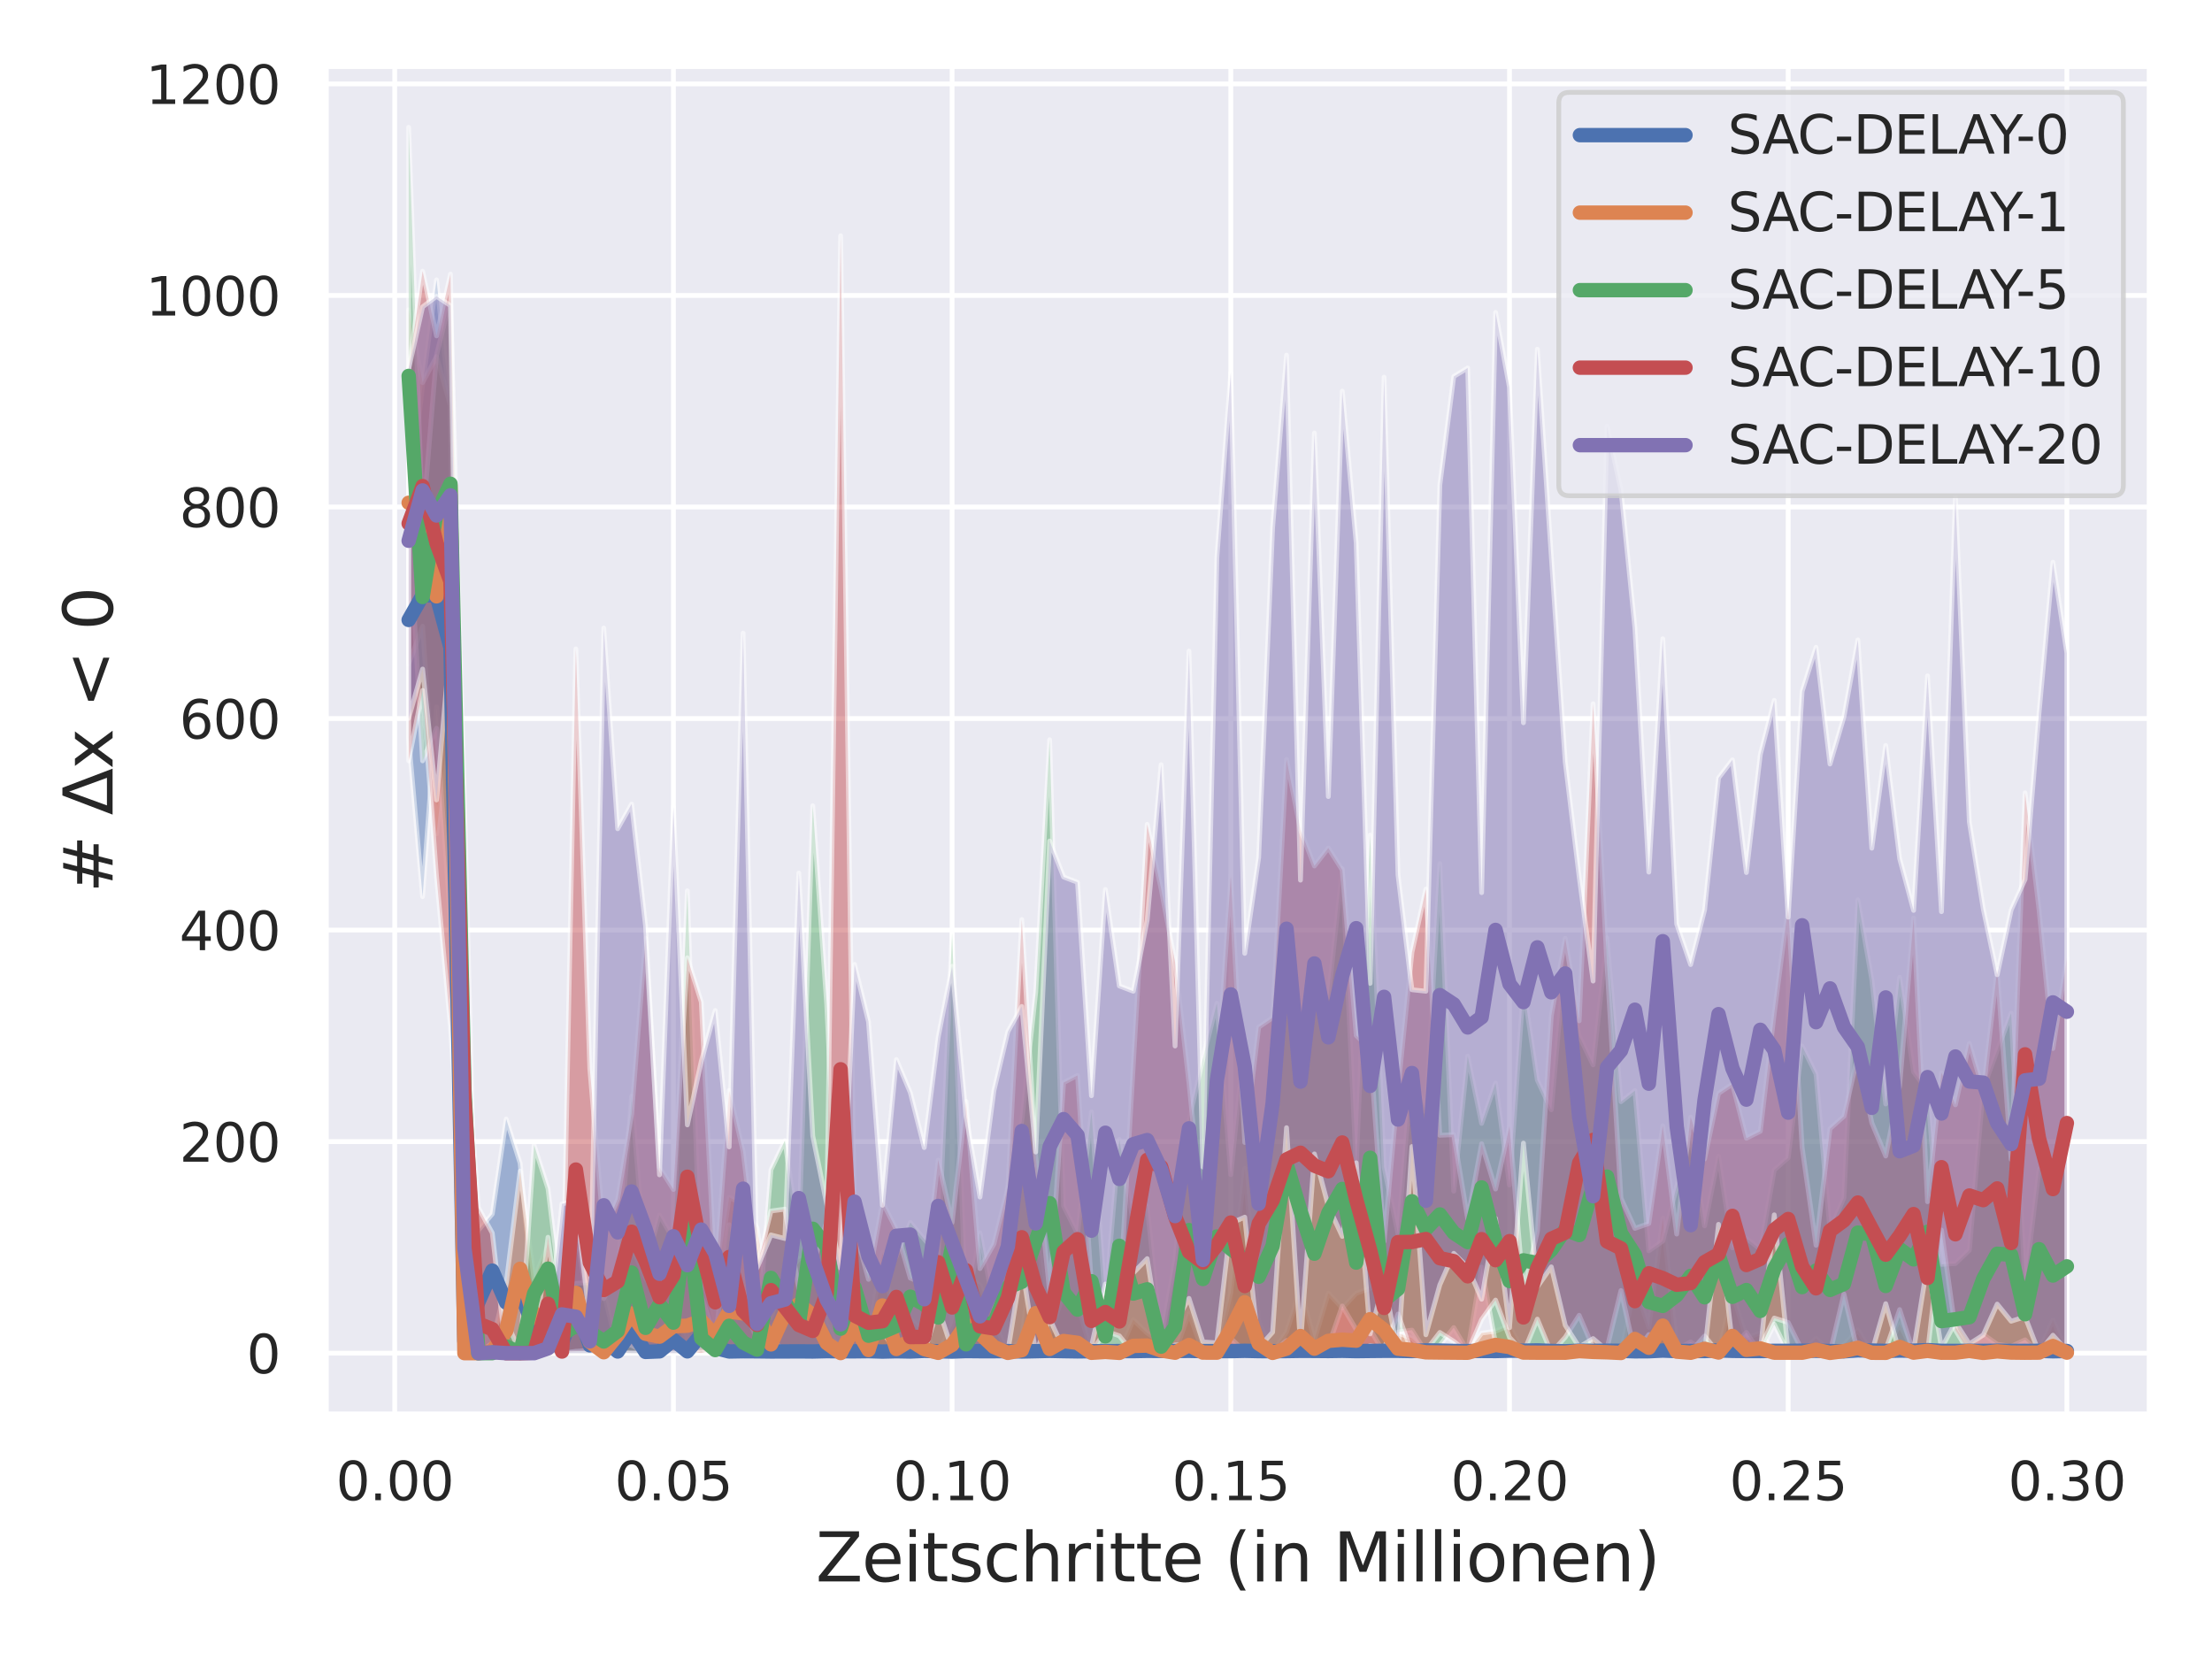 <?xml version="1.0" encoding="utf-8" standalone="no"?>
<!DOCTYPE svg PUBLIC "-//W3C//DTD SVG 1.1//EN"
  "http://www.w3.org/Graphics/SVG/1.1/DTD/svg11.dtd">
<svg xmlns:xlink="http://www.w3.org/1999/xlink" width="460.8pt" height="345.6pt" viewBox="0 0 460.8 345.6" xmlns="http://www.w3.org/2000/svg" version="1.1">
 <defs>
  <style type="text/css">*{stroke-linejoin: round; stroke-linecap: butt}</style>
 </defs>
 <g id="figure_1">
  <g id="patch_1">
   <path d="M 0 345.6 
L 460.8 345.6 
L 460.8 0 
L 0 0 
z
" style="fill: #ffffff"/>
  </g>
  <g id="axes_1">
   <g id="patch_2">
    <path d="M 67.86 294.66 
L 447.84 294.66 
L 447.84 13.742 
L 67.86 13.742 
z
" style="fill: #eaeaf2"/>
   </g>
   <g id="matplotlib.axis_1">
    <g id="xtick_1">
     <g id="line2d_1">
      <path d="M 82.229 294.66 
L 82.229 13.742 
" clip-path="url(#pb1bc43278b)" style="fill: none; stroke: #ffffff; stroke-linecap: round"/>
     </g>
     <g id="text_1">
      <!-- 0.00 -->
      <g style="fill: #262626" transform="translate(69.983 312.518)scale(0.11 -0.11)">
       <defs>
        <path id="DejaVuSans-30" d="M 2034 4250 
Q 1547 4250 1301 3770 
Q 1056 3291 1056 2328 
Q 1056 1369 1301 889 
Q 1547 409 2034 409 
Q 2525 409 2770 889 
Q 3016 1369 3016 2328 
Q 3016 3291 2770 3770 
Q 2525 4250 2034 4250 
z
M 2034 4750 
Q 2819 4750 3233 4129 
Q 3647 3509 3647 2328 
Q 3647 1150 3233 529 
Q 2819 -91 2034 -91 
Q 1250 -91 836 529 
Q 422 1150 422 2328 
Q 422 3509 836 4129 
Q 1250 4750 2034 4750 
z
" transform="scale(0.016)"/>
        <path id="DejaVuSans-2e" d="M 684 794 
L 1344 794 
L 1344 0 
L 684 0 
L 684 794 
z
" transform="scale(0.016)"/>
       </defs>
       <use xlink:href="#DejaVuSans-30"/>
       <use xlink:href="#DejaVuSans-2e" x="63.623"/>
       <use xlink:href="#DejaVuSans-30" x="95.41"/>
       <use xlink:href="#DejaVuSans-30" x="159.033"/>
      </g>
     </g>
    </g>
    <g id="xtick_2">
     <g id="line2d_2">
      <path d="M 140.286 294.66 
L 140.286 13.742 
" clip-path="url(#pb1bc43278b)" style="fill: none; stroke: #ffffff; stroke-linecap: round"/>
     </g>
     <g id="text_2">
      <!-- 0.05 -->
      <g style="fill: #262626" transform="translate(128.039 312.518)scale(0.11 -0.11)">
       <defs>
        <path id="DejaVuSans-35" d="M 691 4666 
L 3169 4666 
L 3169 4134 
L 1269 4134 
L 1269 2991 
Q 1406 3038 1543 3061 
Q 1681 3084 1819 3084 
Q 2600 3084 3056 2656 
Q 3513 2228 3513 1497 
Q 3513 744 3044 326 
Q 2575 -91 1722 -91 
Q 1428 -91 1123 -41 
Q 819 9 494 109 
L 494 744 
Q 775 591 1075 516 
Q 1375 441 1709 441 
Q 2250 441 2565 725 
Q 2881 1009 2881 1497 
Q 2881 1984 2565 2268 
Q 2250 2553 1709 2553 
Q 1456 2553 1204 2497 
Q 953 2441 691 2322 
L 691 4666 
z
" transform="scale(0.016)"/>
       </defs>
       <use xlink:href="#DejaVuSans-30"/>
       <use xlink:href="#DejaVuSans-2e" x="63.623"/>
       <use xlink:href="#DejaVuSans-30" x="95.41"/>
       <use xlink:href="#DejaVuSans-35" x="159.033"/>
      </g>
     </g>
    </g>
    <g id="xtick_3">
     <g id="line2d_3">
      <path d="M 198.342 294.66 
L 198.342 13.742 
" clip-path="url(#pb1bc43278b)" style="fill: none; stroke: #ffffff; stroke-linecap: round"/>
     </g>
     <g id="text_3">
      <!-- 0.10 -->
      <g style="fill: #262626" transform="translate(186.096 312.518)scale(0.11 -0.11)">
       <defs>
        <path id="DejaVuSans-31" d="M 794 531 
L 1825 531 
L 1825 4091 
L 703 3866 
L 703 4441 
L 1819 4666 
L 2450 4666 
L 2450 531 
L 3481 531 
L 3481 0 
L 794 0 
L 794 531 
z
" transform="scale(0.016)"/>
       </defs>
       <use xlink:href="#DejaVuSans-30"/>
       <use xlink:href="#DejaVuSans-2e" x="63.623"/>
       <use xlink:href="#DejaVuSans-31" x="95.41"/>
       <use xlink:href="#DejaVuSans-30" x="159.033"/>
      </g>
     </g>
    </g>
    <g id="xtick_4">
     <g id="line2d_4">
      <path d="M 256.399 294.66 
L 256.399 13.742 
" clip-path="url(#pb1bc43278b)" style="fill: none; stroke: #ffffff; stroke-linecap: round"/>
     </g>
     <g id="text_4">
      <!-- 0.15 -->
      <g style="fill: #262626" transform="translate(244.152 312.518)scale(0.11 -0.11)">
       <use xlink:href="#DejaVuSans-30"/>
       <use xlink:href="#DejaVuSans-2e" x="63.623"/>
       <use xlink:href="#DejaVuSans-31" x="95.41"/>
       <use xlink:href="#DejaVuSans-35" x="159.033"/>
      </g>
     </g>
    </g>
    <g id="xtick_5">
     <g id="line2d_5">
      <path d="M 314.455 294.66 
L 314.455 13.742 
" clip-path="url(#pb1bc43278b)" style="fill: none; stroke: #ffffff; stroke-linecap: round"/>
     </g>
     <g id="text_5">
      <!-- 0.20 -->
      <g style="fill: #262626" transform="translate(302.209 312.518)scale(0.11 -0.11)">
       <defs>
        <path id="DejaVuSans-32" d="M 1228 531 
L 3431 531 
L 3431 0 
L 469 0 
L 469 531 
Q 828 903 1448 1529 
Q 2069 2156 2228 2338 
Q 2531 2678 2651 2914 
Q 2772 3150 2772 3378 
Q 2772 3750 2511 3984 
Q 2250 4219 1831 4219 
Q 1534 4219 1204 4116 
Q 875 4013 500 3803 
L 500 4441 
Q 881 4594 1212 4672 
Q 1544 4750 1819 4750 
Q 2544 4750 2975 4387 
Q 3406 4025 3406 3419 
Q 3406 3131 3298 2873 
Q 3191 2616 2906 2266 
Q 2828 2175 2409 1742 
Q 1991 1309 1228 531 
z
" transform="scale(0.016)"/>
       </defs>
       <use xlink:href="#DejaVuSans-30"/>
       <use xlink:href="#DejaVuSans-2e" x="63.623"/>
       <use xlink:href="#DejaVuSans-32" x="95.41"/>
       <use xlink:href="#DejaVuSans-30" x="159.033"/>
      </g>
     </g>
    </g>
    <g id="xtick_6">
     <g id="line2d_6">
      <path d="M 372.512 294.66 
L 372.512 13.742 
" clip-path="url(#pb1bc43278b)" style="fill: none; stroke: #ffffff; stroke-linecap: round"/>
     </g>
     <g id="text_6">
      <!-- 0.25 -->
      <g style="fill: #262626" transform="translate(360.266 312.518)scale(0.11 -0.11)">
       <use xlink:href="#DejaVuSans-30"/>
       <use xlink:href="#DejaVuSans-2e" x="63.623"/>
       <use xlink:href="#DejaVuSans-32" x="95.41"/>
       <use xlink:href="#DejaVuSans-35" x="159.033"/>
      </g>
     </g>
    </g>
    <g id="xtick_7">
     <g id="line2d_7">
      <path d="M 430.568 294.66 
L 430.568 13.742 
" clip-path="url(#pb1bc43278b)" style="fill: none; stroke: #ffffff; stroke-linecap: round"/>
     </g>
     <g id="text_7">
      <!-- 0.30 -->
      <g style="fill: #262626" transform="translate(418.322 312.518)scale(0.11 -0.11)">
       <defs>
        <path id="DejaVuSans-33" d="M 2597 2516 
Q 3050 2419 3304 2112 
Q 3559 1806 3559 1356 
Q 3559 666 3084 287 
Q 2609 -91 1734 -91 
Q 1441 -91 1130 -33 
Q 819 25 488 141 
L 488 750 
Q 750 597 1062 519 
Q 1375 441 1716 441 
Q 2309 441 2620 675 
Q 2931 909 2931 1356 
Q 2931 1769 2642 2001 
Q 2353 2234 1838 2234 
L 1294 2234 
L 1294 2753 
L 1863 2753 
Q 2328 2753 2575 2939 
Q 2822 3125 2822 3475 
Q 2822 3834 2567 4026 
Q 2313 4219 1838 4219 
Q 1578 4219 1281 4162 
Q 984 4106 628 3988 
L 628 4550 
Q 988 4650 1302 4700 
Q 1616 4750 1894 4750 
Q 2613 4750 3031 4423 
Q 3450 4097 3450 3541 
Q 3450 3153 3228 2886 
Q 3006 2619 2597 2516 
z
" transform="scale(0.016)"/>
       </defs>
       <use xlink:href="#DejaVuSans-30"/>
       <use xlink:href="#DejaVuSans-2e" x="63.623"/>
       <use xlink:href="#DejaVuSans-33" x="95.41"/>
       <use xlink:href="#DejaVuSans-30" x="159.033"/>
      </g>
     </g>
    </g>
    <g id="text_8">
     <!-- Zeitschritte (in Millionen) -->
     <g style="fill: #262626" transform="translate(169.935 329.444)scale(0.14 -0.14)">
      <defs>
       <path id="DejaVuSans-5a" d="M 359 4666 
L 4025 4666 
L 4025 4184 
L 1075 531 
L 4097 531 
L 4097 0 
L 288 0 
L 288 481 
L 3238 4134 
L 359 4134 
L 359 4666 
z
" transform="scale(0.016)"/>
       <path id="DejaVuSans-65" d="M 3597 1894 
L 3597 1613 
L 953 1613 
Q 991 1019 1311 708 
Q 1631 397 2203 397 
Q 2534 397 2845 478 
Q 3156 559 3463 722 
L 3463 178 
Q 3153 47 2828 -22 
Q 2503 -91 2169 -91 
Q 1331 -91 842 396 
Q 353 884 353 1716 
Q 353 2575 817 3079 
Q 1281 3584 2069 3584 
Q 2775 3584 3186 3129 
Q 3597 2675 3597 1894 
z
M 3022 2063 
Q 3016 2534 2758 2815 
Q 2500 3097 2075 3097 
Q 1594 3097 1305 2825 
Q 1016 2553 972 2059 
L 3022 2063 
z
" transform="scale(0.016)"/>
       <path id="DejaVuSans-69" d="M 603 3500 
L 1178 3500 
L 1178 0 
L 603 0 
L 603 3500 
z
M 603 4863 
L 1178 4863 
L 1178 4134 
L 603 4134 
L 603 4863 
z
" transform="scale(0.016)"/>
       <path id="DejaVuSans-74" d="M 1172 4494 
L 1172 3500 
L 2356 3500 
L 2356 3053 
L 1172 3053 
L 1172 1153 
Q 1172 725 1289 603 
Q 1406 481 1766 481 
L 2356 481 
L 2356 0 
L 1766 0 
Q 1100 0 847 248 
Q 594 497 594 1153 
L 594 3053 
L 172 3053 
L 172 3500 
L 594 3500 
L 594 4494 
L 1172 4494 
z
" transform="scale(0.016)"/>
       <path id="DejaVuSans-73" d="M 2834 3397 
L 2834 2853 
Q 2591 2978 2328 3040 
Q 2066 3103 1784 3103 
Q 1356 3103 1142 2972 
Q 928 2841 928 2578 
Q 928 2378 1081 2264 
Q 1234 2150 1697 2047 
L 1894 2003 
Q 2506 1872 2764 1633 
Q 3022 1394 3022 966 
Q 3022 478 2636 193 
Q 2250 -91 1575 -91 
Q 1294 -91 989 -36 
Q 684 19 347 128 
L 347 722 
Q 666 556 975 473 
Q 1284 391 1588 391 
Q 1994 391 2212 530 
Q 2431 669 2431 922 
Q 2431 1156 2273 1281 
Q 2116 1406 1581 1522 
L 1381 1569 
Q 847 1681 609 1914 
Q 372 2147 372 2553 
Q 372 3047 722 3315 
Q 1072 3584 1716 3584 
Q 2034 3584 2315 3537 
Q 2597 3491 2834 3397 
z
" transform="scale(0.016)"/>
       <path id="DejaVuSans-63" d="M 3122 3366 
L 3122 2828 
Q 2878 2963 2633 3030 
Q 2388 3097 2138 3097 
Q 1578 3097 1268 2742 
Q 959 2388 959 1747 
Q 959 1106 1268 751 
Q 1578 397 2138 397 
Q 2388 397 2633 464 
Q 2878 531 3122 666 
L 3122 134 
Q 2881 22 2623 -34 
Q 2366 -91 2075 -91 
Q 1284 -91 818 406 
Q 353 903 353 1747 
Q 353 2603 823 3093 
Q 1294 3584 2113 3584 
Q 2378 3584 2631 3529 
Q 2884 3475 3122 3366 
z
" transform="scale(0.016)"/>
       <path id="DejaVuSans-68" d="M 3513 2113 
L 3513 0 
L 2938 0 
L 2938 2094 
Q 2938 2591 2744 2837 
Q 2550 3084 2163 3084 
Q 1697 3084 1428 2787 
Q 1159 2491 1159 1978 
L 1159 0 
L 581 0 
L 581 4863 
L 1159 4863 
L 1159 2956 
Q 1366 3272 1645 3428 
Q 1925 3584 2291 3584 
Q 2894 3584 3203 3211 
Q 3513 2838 3513 2113 
z
" transform="scale(0.016)"/>
       <path id="DejaVuSans-72" d="M 2631 2963 
Q 2534 3019 2420 3045 
Q 2306 3072 2169 3072 
Q 1681 3072 1420 2755 
Q 1159 2438 1159 1844 
L 1159 0 
L 581 0 
L 581 3500 
L 1159 3500 
L 1159 2956 
Q 1341 3275 1631 3429 
Q 1922 3584 2338 3584 
Q 2397 3584 2469 3576 
Q 2541 3569 2628 3553 
L 2631 2963 
z
" transform="scale(0.016)"/>
       <path id="DejaVuSans-20" transform="scale(0.016)"/>
       <path id="DejaVuSans-28" d="M 1984 4856 
Q 1566 4138 1362 3434 
Q 1159 2731 1159 2009 
Q 1159 1288 1364 580 
Q 1569 -128 1984 -844 
L 1484 -844 
Q 1016 -109 783 600 
Q 550 1309 550 2009 
Q 550 2706 781 3412 
Q 1013 4119 1484 4856 
L 1984 4856 
z
" transform="scale(0.016)"/>
       <path id="DejaVuSans-6e" d="M 3513 2113 
L 3513 0 
L 2938 0 
L 2938 2094 
Q 2938 2591 2744 2837 
Q 2550 3084 2163 3084 
Q 1697 3084 1428 2787 
Q 1159 2491 1159 1978 
L 1159 0 
L 581 0 
L 581 3500 
L 1159 3500 
L 1159 2956 
Q 1366 3272 1645 3428 
Q 1925 3584 2291 3584 
Q 2894 3584 3203 3211 
Q 3513 2838 3513 2113 
z
" transform="scale(0.016)"/>
       <path id="DejaVuSans-4d" d="M 628 4666 
L 1569 4666 
L 2759 1491 
L 3956 4666 
L 4897 4666 
L 4897 0 
L 4281 0 
L 4281 4097 
L 3078 897 
L 2444 897 
L 1241 4097 
L 1241 0 
L 628 0 
L 628 4666 
z
" transform="scale(0.016)"/>
       <path id="DejaVuSans-6c" d="M 603 4863 
L 1178 4863 
L 1178 0 
L 603 0 
L 603 4863 
z
" transform="scale(0.016)"/>
       <path id="DejaVuSans-6f" d="M 1959 3097 
Q 1497 3097 1228 2736 
Q 959 2375 959 1747 
Q 959 1119 1226 758 
Q 1494 397 1959 397 
Q 2419 397 2687 759 
Q 2956 1122 2956 1747 
Q 2956 2369 2687 2733 
Q 2419 3097 1959 3097 
z
M 1959 3584 
Q 2709 3584 3137 3096 
Q 3566 2609 3566 1747 
Q 3566 888 3137 398 
Q 2709 -91 1959 -91 
Q 1206 -91 779 398 
Q 353 888 353 1747 
Q 353 2609 779 3096 
Q 1206 3584 1959 3584 
z
" transform="scale(0.016)"/>
       <path id="DejaVuSans-29" d="M 513 4856 
L 1013 4856 
Q 1481 4119 1714 3412 
Q 1947 2706 1947 2009 
Q 1947 1309 1714 600 
Q 1481 -109 1013 -844 
L 513 -844 
Q 928 -128 1133 580 
Q 1338 1288 1338 2009 
Q 1338 2731 1133 3434 
Q 928 4138 513 4856 
z
" transform="scale(0.016)"/>
      </defs>
      <use xlink:href="#DejaVuSans-5a"/>
      <use xlink:href="#DejaVuSans-65" x="68.506"/>
      <use xlink:href="#DejaVuSans-69" x="130.029"/>
      <use xlink:href="#DejaVuSans-74" x="157.812"/>
      <use xlink:href="#DejaVuSans-73" x="197.021"/>
      <use xlink:href="#DejaVuSans-63" x="249.121"/>
      <use xlink:href="#DejaVuSans-68" x="304.102"/>
      <use xlink:href="#DejaVuSans-72" x="367.48"/>
      <use xlink:href="#DejaVuSans-69" x="408.594"/>
      <use xlink:href="#DejaVuSans-74" x="436.377"/>
      <use xlink:href="#DejaVuSans-74" x="475.586"/>
      <use xlink:href="#DejaVuSans-65" x="514.795"/>
      <use xlink:href="#DejaVuSans-20" x="576.318"/>
      <use xlink:href="#DejaVuSans-28" x="608.105"/>
      <use xlink:href="#DejaVuSans-69" x="647.119"/>
      <use xlink:href="#DejaVuSans-6e" x="674.902"/>
      <use xlink:href="#DejaVuSans-20" x="738.281"/>
      <use xlink:href="#DejaVuSans-4d" x="770.068"/>
      <use xlink:href="#DejaVuSans-69" x="856.348"/>
      <use xlink:href="#DejaVuSans-6c" x="884.131"/>
      <use xlink:href="#DejaVuSans-6c" x="911.914"/>
      <use xlink:href="#DejaVuSans-69" x="939.697"/>
      <use xlink:href="#DejaVuSans-6f" x="967.48"/>
      <use xlink:href="#DejaVuSans-6e" x="1028.662"/>
      <use xlink:href="#DejaVuSans-65" x="1092.041"/>
      <use xlink:href="#DejaVuSans-6e" x="1153.564"/>
      <use xlink:href="#DejaVuSans-29" x="1216.943"/>
     </g>
    </g>
   </g>
   <g id="matplotlib.axis_2">
    <g id="ytick_1">
     <g id="line2d_8">
      <path d="M 67.86 281.891 
L 447.84 281.891 
" clip-path="url(#pb1bc43278b)" style="fill: none; stroke: #ffffff; stroke-linecap: round"/>
     </g>
     <g id="text_9">
      <!-- 0 -->
      <g style="fill: #262626" transform="translate(51.361 286.07)scale(0.11 -0.11)">
       <use xlink:href="#DejaVuSans-30"/>
      </g>
     </g>
    </g>
    <g id="ytick_2">
     <g id="line2d_9">
      <path d="M 67.86 237.822 
L 447.84 237.822 
" clip-path="url(#pb1bc43278b)" style="fill: none; stroke: #ffffff; stroke-linecap: round"/>
     </g>
     <g id="text_10">
      <!-- 200 -->
      <g style="fill: #262626" transform="translate(37.364 242.001)scale(0.11 -0.11)">
       <use xlink:href="#DejaVuSans-32"/>
       <use xlink:href="#DejaVuSans-30" x="63.623"/>
       <use xlink:href="#DejaVuSans-30" x="127.246"/>
      </g>
     </g>
    </g>
    <g id="ytick_3">
     <g id="line2d_10">
      <path d="M 67.86 193.753 
L 447.84 193.753 
" clip-path="url(#pb1bc43278b)" style="fill: none; stroke: #ffffff; stroke-linecap: round"/>
     </g>
     <g id="text_11">
      <!-- 400 -->
      <g style="fill: #262626" transform="translate(37.364 197.932)scale(0.11 -0.11)">
       <defs>
        <path id="DejaVuSans-34" d="M 2419 4116 
L 825 1625 
L 2419 1625 
L 2419 4116 
z
M 2253 4666 
L 3047 4666 
L 3047 1625 
L 3713 1625 
L 3713 1100 
L 3047 1100 
L 3047 0 
L 2419 0 
L 2419 1100 
L 313 1100 
L 313 1709 
L 2253 4666 
z
" transform="scale(0.016)"/>
       </defs>
       <use xlink:href="#DejaVuSans-34"/>
       <use xlink:href="#DejaVuSans-30" x="63.623"/>
       <use xlink:href="#DejaVuSans-30" x="127.246"/>
      </g>
     </g>
    </g>
    <g id="ytick_4">
     <g id="line2d_11">
      <path d="M 67.86 149.684 
L 447.84 149.684 
" clip-path="url(#pb1bc43278b)" style="fill: none; stroke: #ffffff; stroke-linecap: round"/>
     </g>
     <g id="text_12">
      <!-- 600 -->
      <g style="fill: #262626" transform="translate(37.364 153.863)scale(0.11 -0.11)">
       <defs>
        <path id="DejaVuSans-36" d="M 2113 2584 
Q 1688 2584 1439 2293 
Q 1191 2003 1191 1497 
Q 1191 994 1439 701 
Q 1688 409 2113 409 
Q 2538 409 2786 701 
Q 3034 994 3034 1497 
Q 3034 2003 2786 2293 
Q 2538 2584 2113 2584 
z
M 3366 4563 
L 3366 3988 
Q 3128 4100 2886 4159 
Q 2644 4219 2406 4219 
Q 1781 4219 1451 3797 
Q 1122 3375 1075 2522 
Q 1259 2794 1537 2939 
Q 1816 3084 2150 3084 
Q 2853 3084 3261 2657 
Q 3669 2231 3669 1497 
Q 3669 778 3244 343 
Q 2819 -91 2113 -91 
Q 1303 -91 875 529 
Q 447 1150 447 2328 
Q 447 3434 972 4092 
Q 1497 4750 2381 4750 
Q 2619 4750 2861 4703 
Q 3103 4656 3366 4563 
z
" transform="scale(0.016)"/>
       </defs>
       <use xlink:href="#DejaVuSans-36"/>
       <use xlink:href="#DejaVuSans-30" x="63.623"/>
       <use xlink:href="#DejaVuSans-30" x="127.246"/>
      </g>
     </g>
    </g>
    <g id="ytick_5">
     <g id="line2d_12">
      <path d="M 67.86 105.615 
L 447.84 105.615 
" clip-path="url(#pb1bc43278b)" style="fill: none; stroke: #ffffff; stroke-linecap: round"/>
     </g>
     <g id="text_13">
      <!-- 800 -->
      <g style="fill: #262626" transform="translate(37.364 109.794)scale(0.11 -0.11)">
       <defs>
        <path id="DejaVuSans-38" d="M 2034 2216 
Q 1584 2216 1326 1975 
Q 1069 1734 1069 1313 
Q 1069 891 1326 650 
Q 1584 409 2034 409 
Q 2484 409 2743 651 
Q 3003 894 3003 1313 
Q 3003 1734 2745 1975 
Q 2488 2216 2034 2216 
z
M 1403 2484 
Q 997 2584 770 2862 
Q 544 3141 544 3541 
Q 544 4100 942 4425 
Q 1341 4750 2034 4750 
Q 2731 4750 3128 4425 
Q 3525 4100 3525 3541 
Q 3525 3141 3298 2862 
Q 3072 2584 2669 2484 
Q 3125 2378 3379 2068 
Q 3634 1759 3634 1313 
Q 3634 634 3220 271 
Q 2806 -91 2034 -91 
Q 1263 -91 848 271 
Q 434 634 434 1313 
Q 434 1759 690 2068 
Q 947 2378 1403 2484 
z
M 1172 3481 
Q 1172 3119 1398 2916 
Q 1625 2713 2034 2713 
Q 2441 2713 2670 2916 
Q 2900 3119 2900 3481 
Q 2900 3844 2670 4047 
Q 2441 4250 2034 4250 
Q 1625 4250 1398 4047 
Q 1172 3844 1172 3481 
z
" transform="scale(0.016)"/>
       </defs>
       <use xlink:href="#DejaVuSans-38"/>
       <use xlink:href="#DejaVuSans-30" x="63.623"/>
       <use xlink:href="#DejaVuSans-30" x="127.246"/>
      </g>
     </g>
    </g>
    <g id="ytick_6">
     <g id="line2d_13">
      <path d="M 67.86 61.546 
L 447.84 61.546 
" clip-path="url(#pb1bc43278b)" style="fill: none; stroke: #ffffff; stroke-linecap: round"/>
     </g>
     <g id="text_14">
      <!-- 1000 -->
      <g style="fill: #262626" transform="translate(30.365 65.725)scale(0.11 -0.11)">
       <use xlink:href="#DejaVuSans-31"/>
       <use xlink:href="#DejaVuSans-30" x="63.623"/>
       <use xlink:href="#DejaVuSans-30" x="127.246"/>
       <use xlink:href="#DejaVuSans-30" x="190.869"/>
      </g>
     </g>
    </g>
    <g id="ytick_7">
     <g id="line2d_14">
      <path d="M 67.86 17.477 
L 447.84 17.477 
" clip-path="url(#pb1bc43278b)" style="fill: none; stroke: #ffffff; stroke-linecap: round"/>
     </g>
     <g id="text_15">
      <!-- 1200 -->
      <g style="fill: #262626" transform="translate(30.365 21.656)scale(0.11 -0.11)">
       <use xlink:href="#DejaVuSans-31"/>
       <use xlink:href="#DejaVuSans-32" x="63.623"/>
       <use xlink:href="#DejaVuSans-30" x="127.246"/>
       <use xlink:href="#DejaVuSans-30" x="190.869"/>
      </g>
     </g>
    </g>
    <g id="text_16">
     <!-- # Δx &lt; 0 -->
     <g style="fill: #262626" transform="translate(23.453 185.992)rotate(-90)scale(0.14 -0.14)">
      <defs>
       <path id="DejaVuSans-23" d="M 3272 2816 
L 2363 2816 
L 2100 1772 
L 3016 1772 
L 3272 2816 
z
M 2803 4594 
L 2478 3297 
L 3391 3297 
L 3719 4594 
L 4219 4594 
L 3897 3297 
L 4872 3297 
L 4872 2816 
L 3775 2816 
L 3519 1772 
L 4513 1772 
L 4513 1294 
L 3397 1294 
L 3072 0 
L 2572 0 
L 2894 1294 
L 1978 1294 
L 1656 0 
L 1153 0 
L 1478 1294 
L 494 1294 
L 494 1772 
L 1594 1772 
L 1856 2816 
L 850 2816 
L 850 3297 
L 1978 3297 
L 2297 4594 
L 2803 4594 
z
" transform="scale(0.016)"/>
       <path id="DejaVuSans-394" d="M 2188 4044 
L 906 525 
L 3472 525 
L 2188 4044 
z
M 50 0 
L 1831 4666 
L 2547 4666 
L 4325 0 
L 50 0 
z
" transform="scale(0.016)"/>
       <path id="DejaVuSans-78" d="M 3513 3500 
L 2247 1797 
L 3578 0 
L 2900 0 
L 1881 1375 
L 863 0 
L 184 0 
L 1544 1831 
L 300 3500 
L 978 3500 
L 1906 2253 
L 2834 3500 
L 3513 3500 
z
" transform="scale(0.016)"/>
       <path id="DejaVuSans-3c" d="M 4684 3150 
L 1459 2003 
L 4684 863 
L 4684 294 
L 678 1747 
L 678 2266 
L 4684 3719 
L 4684 3150 
z
" transform="scale(0.016)"/>
      </defs>
      <use xlink:href="#DejaVuSans-23"/>
      <use xlink:href="#DejaVuSans-20" x="83.789"/>
      <use xlink:href="#DejaVuSans-394" x="115.576"/>
      <use xlink:href="#DejaVuSans-78" x="183.984"/>
      <use xlink:href="#DejaVuSans-20" x="243.164"/>
      <use xlink:href="#DejaVuSans-3c" x="274.951"/>
      <use xlink:href="#DejaVuSans-20" x="358.74"/>
      <use xlink:href="#DejaVuSans-30" x="390.527"/>
     </g>
    </g>
   </g>
   <g id="PolyCollection_1">
    <defs>
     <path id="m9aced439f7" d="M 85.132 -191.73 
L 85.132 -240.514 
L 88.035 -265.369 
L 90.937 -287.315 
L 93.84 -260.257 
L 96.743 -76.092 
L 99.646 -89.313 
L 102.549 -92.706 
L 105.452 -112.493 
L 108.354 -103.283 
L 111.257 -73.58 
L 114.16 -68.116 
L 117.063 -73.008 
L 119.966 -95.968 
L 122.869 -70.672 
L 125.771 -76.401 
L 128.674 -64.37 
L 131.577 -77.547 
L 134.48 -64.15 
L 137.383 -64.414 
L 140.286 -76.357 
L 143.188 -64.458 
L 146.091 -81.733 
L 148.994 -67.543 
L 151.897 -64.15 
L 154.8 -64.194 
L 157.702 -64.15 
L 160.605 -64.194 
L 163.508 -64.106 
L 166.411 -64.194 
L 169.314 -64.062 
L 172.217 -64.238 
L 175.119 -64.238 
L 178.022 -64.194 
L 180.925 -64.238 
L 183.828 -64.194 
L 186.731 -64.194 
L 189.634 -64.194 
L 192.536 -64.414 
L 195.439 -64.194 
L 198.342 -64.106 
L 201.245 -64.37 
L 204.148 -64.282 
L 207.051 -64.194 
L 209.953 -64.326 
L 212.856 -64.238 
L 215.759 -64.282 
L 218.662 -64.37 
L 221.565 -64.15 
L 224.467 -64.282 
L 227.37 -64.282 
L 230.273 -64.194 
L 233.176 -64.194 
L 236.079 -64.282 
L 238.982 -64.238 
L 241.884 -64.282 
L 244.787 -64.282 
L 247.69 -64.282 
L 250.593 -64.238 
L 253.496 -64.326 
L 256.399 -64.238 
L 259.301 -64.238 
L 262.204 -64.194 
L 265.107 -64.238 
L 268.01 -64.238 
L 270.913 -64.282 
L 273.816 -64.326 
L 276.718 -64.238 
L 279.621 -64.326 
L 282.524 -64.238 
L 285.427 -64.282 
L 288.33 -64.282 
L 291.233 -64.326 
L 294.135 -64.238 
L 297.038 -64.326 
L 299.941 -64.458 
L 302.844 -64.194 
L 305.747 -64.238 
L 308.649 -64.238 
L 311.552 -64.282 
L 314.455 -64.326 
L 317.358 -64.326 
L 320.261 -64.326 
L 323.164 -64.326 
L 326.066 -64.282 
L 328.969 -64.37 
L 331.872 -64.282 
L 334.775 -64.458 
L 337.678 -64.282 
L 340.581 -64.15 
L 343.483 -64.238 
L 346.386 -64.458 
L 349.289 -64.37 
L 352.192 -64.326 
L 355.095 -64.238 
L 357.998 -64.502 
L 360.9 -64.282 
L 363.803 -64.282 
L 366.706 -64.238 
L 369.609 -64.238 
L 372.512 -64.37 
L 375.414 -64.326 
L 378.317 -64.37 
L 381.22 -64.238 
L 384.123 -64.106 
L 387.026 -64.414 
L 389.929 -64.37 
L 392.831 -64.282 
L 395.734 -64.326 
L 398.637 -64.414 
L 401.54 -64.414 
L 404.443 -64.37 
L 407.346 -64.326 
L 410.248 -64.238 
L 413.151 -64.282 
L 416.054 -64.414 
L 418.957 -64.326 
L 421.86 -64.238 
L 424.763 -64.326 
L 427.665 -64.194 
L 430.568 -64.282 
L 430.568 -64.017 
L 430.568 -64.017 
L 427.665 -64.017 
L 424.763 -64.106 
L 421.86 -64.106 
L 418.957 -64.062 
L 416.054 -64.062 
L 413.151 -64.106 
L 410.248 -64.106 
L 407.346 -64.062 
L 404.443 -64.106 
L 401.54 -64.194 
L 398.637 -64.106 
L 395.734 -64.194 
L 392.831 -64.062 
L 389.929 -64.106 
L 387.026 -64.194 
L 384.123 -64.062 
L 381.22 -63.973 
L 378.317 -64.017 
L 375.414 -64.106 
L 372.512 -64.062 
L 369.609 -64.15 
L 366.706 -64.017 
L 363.803 -64.106 
L 360.9 -64.106 
L 357.998 -64.017 
L 355.095 -64.062 
L 352.192 -64.106 
L 349.289 -64.062 
L 346.386 -64.15 
L 343.483 -63.973 
L 340.581 -63.973 
L 337.678 -64.062 
L 334.775 -64.062 
L 331.872 -64.106 
L 328.969 -64.062 
L 326.066 -64.017 
L 323.164 -64.106 
L 320.261 -64.238 
L 317.358 -64.106 
L 314.455 -64.15 
L 311.552 -64.017 
L 308.649 -64.106 
L 305.747 -64.062 
L 302.844 -64.106 
L 299.941 -64.15 
L 297.038 -64.194 
L 294.135 -64.017 
L 291.233 -64.017 
L 288.33 -64.15 
L 285.427 -64.106 
L 282.524 -64.017 
L 279.621 -64.062 
L 276.718 -64.106 
L 273.816 -64.15 
L 270.913 -64.017 
L 268.01 -64.062 
L 265.107 -64.017 
L 262.204 -63.973 
L 259.301 -64.15 
L 256.399 -64.017 
L 253.496 -63.973 
L 250.593 -64.017 
L 247.69 -64.106 
L 244.787 -64.017 
L 241.884 -64.017 
L 238.982 -64.15 
L 236.079 -63.973 
L 233.176 -64.106 
L 230.273 -64.017 
L 227.37 -64.017 
L 224.467 -63.929 
L 221.565 -64.062 
L 218.662 -63.973 
L 215.759 -64.062 
L 212.856 -63.929 
L 209.953 -64.017 
L 207.051 -64.062 
L 204.148 -64.017 
L 201.245 -63.973 
L 198.342 -63.973 
L 195.439 -64.017 
L 192.536 -64.017 
L 189.634 -63.973 
L 186.731 -63.929 
L 183.828 -63.885 
L 180.925 -63.973 
L 178.022 -64.017 
L 175.119 -64.017 
L 172.217 -64.017 
L 169.314 -64.062 
L 166.411 -63.973 
L 163.508 -63.973 
L 160.605 -63.973 
L 157.702 -64.062 
L 154.8 -64.017 
L 151.897 -63.841 
L 148.994 -63.929 
L 146.091 -63.973 
L 143.188 -63.885 
L 140.286 -63.885 
L 137.383 -63.797 
L 134.48 -63.841 
L 131.577 -64.106 
L 128.674 -63.929 
L 125.771 -63.709 
L 122.869 -63.885 
L 119.966 -63.841 
L 117.063 -63.753 
L 114.16 -63.709 
L 111.257 -63.841 
L 108.354 -63.797 
L 105.452 -63.709 
L 102.549 -63.753 
L 99.646 -63.709 
L 96.743 -63.709 
L 93.84 -172.207 
L 90.937 -198.34 
L 88.035 -158.81 
L 85.132 -191.73 
z
" style="stroke: #ffffff; stroke-opacity: 0.5"/>
    </defs>
    <g clip-path="url(#pb1bc43278b)">
     <use xlink:href="#m9aced439f7" x="0" y="345.6" style="fill: #4c72b0; fill-opacity: 0.5; stroke: #ffffff; stroke-opacity: 0.5"/>
    </g>
   </g>
   <g id="PolyCollection_2">
    <defs>
     <path id="m44c5f8510f" d="M 85.132 -207.242 
L 85.132 -281.057 
L 88.035 -265.898 
L 90.937 -271.318 
L 93.84 -261.094 
L 96.743 -63.753 
L 99.646 -63.709 
L 102.549 -65.78 
L 105.452 -78.252 
L 108.354 -101.652 
L 111.257 -79.089 
L 114.16 -86.449 
L 117.063 -75.916 
L 119.966 -89.886 
L 122.869 -71.024 
L 125.771 -64.679 
L 128.674 -71.069 
L 131.577 -85.876 
L 134.48 -79.265 
L 137.383 -75.475 
L 140.286 -78.031 
L 143.188 -85.832 
L 146.091 -83.716 
L 148.994 -76.445 
L 151.897 -96.188 
L 154.8 -94.69 
L 157.702 -89.798 
L 160.605 -71.069 
L 163.508 -79.706 
L 166.411 -83.364 
L 169.314 -84.025 
L 172.217 -69.702 
L 175.119 -63.797 
L 178.022 -74.594 
L 180.925 -66.838 
L 183.828 -84.642 
L 186.731 -67.719 
L 189.634 -70.76 
L 192.536 -67.94 
L 195.439 -63.885 
L 198.342 -69.526 
L 201.245 -79.618 
L 204.148 -77.943 
L 207.051 -70.187 
L 209.953 -63.885 
L 212.856 -66.618 
L 215.759 -91.208 
L 218.662 -67.719 
L 221.565 -76.048 
L 224.467 -74.065 
L 227.37 -63.841 
L 230.273 -64.811 
L 233.176 -63.885 
L 236.079 -70.672 
L 238.982 -67.896 
L 241.884 -66.001 
L 244.787 -63.929 
L 247.69 -71.994 
L 250.593 -63.973 
L 253.496 -63.885 
L 256.399 -76.445 
L 259.301 -102.181 
L 262.204 -70.275 
L 265.107 -63.841 
L 268.01 -68.16 
L 270.913 -77.15 
L 273.816 -66.485 
L 276.718 -76.225 
L 279.621 -73.096 
L 282.524 -76.181 
L 285.427 -77.238 
L 288.33 -84.466 
L 291.233 -67.896 
L 294.135 -66.838 
L 297.038 -64.017 
L 299.941 -63.973 
L 302.844 -63.885 
L 305.747 -63.929 
L 308.649 -67.896 
L 311.552 -68.292 
L 314.455 -69.482 
L 317.358 -63.929 
L 320.261 -63.973 
L 323.164 -63.973 
L 326.066 -63.841 
L 328.969 -65.251 
L 331.872 -64.855 
L 334.775 -64.062 
L 337.678 -63.797 
L 340.581 -77.855 
L 343.483 -69.129 
L 346.386 -91.869 
L 349.289 -64.767 
L 352.192 -63.885 
L 355.095 -67.719 
L 357.998 -63.929 
L 360.9 -76.181 
L 363.803 -66.882 
L 366.706 -67.94 
L 369.609 -63.973 
L 372.512 -63.885 
L 375.414 -63.885 
L 378.317 -66.794 
L 381.22 -63.841 
L 384.123 -65.472 
L 387.026 -68.557 
L 389.929 -63.841 
L 392.831 -63.841 
L 395.734 -69.791 
L 398.637 -63.973 
L 401.54 -65.736 
L 404.443 -63.885 
L 407.346 -63.929 
L 410.248 -65.692 
L 413.151 -63.797 
L 416.054 -65.251 
L 418.957 -63.973 
L 421.86 -63.885 
L 424.763 -64.106 
L 427.665 -70.628 
L 430.568 -63.885 
L 430.568 -63.709 
L 430.568 -63.709 
L 427.665 -63.753 
L 424.763 -63.709 
L 421.86 -63.753 
L 418.957 -63.753 
L 416.054 -63.753 
L 413.151 -63.709 
L 410.248 -63.753 
L 407.346 -63.753 
L 404.443 -63.709 
L 401.54 -63.709 
L 398.637 -63.709 
L 395.734 -63.753 
L 392.831 -63.709 
L 389.929 -63.753 
L 387.026 -63.841 
L 384.123 -63.753 
L 381.22 -63.709 
L 378.317 -63.709 
L 375.414 -63.709 
L 372.512 -63.753 
L 369.609 -63.753 
L 366.706 -63.709 
L 363.803 -63.709 
L 360.9 -63.753 
L 357.998 -63.709 
L 355.095 -63.753 
L 352.192 -63.709 
L 349.289 -63.797 
L 346.386 -63.709 
L 343.483 -63.709 
L 340.581 -63.709 
L 337.678 -63.709 
L 334.775 -63.797 
L 331.872 -63.709 
L 328.969 -63.709 
L 326.066 -63.709 
L 323.164 -63.709 
L 320.261 -63.709 
L 317.358 -63.753 
L 314.455 -63.797 
L 311.552 -63.841 
L 308.649 -63.797 
L 305.747 -63.753 
L 302.844 -63.753 
L 299.941 -63.753 
L 297.038 -63.753 
L 294.135 -63.709 
L 291.233 -63.797 
L 288.33 -63.709 
L 285.427 -63.709 
L 282.524 -63.753 
L 279.621 -63.753 
L 276.718 -63.709 
L 273.816 -63.709 
L 270.913 -63.753 
L 268.01 -63.753 
L 265.107 -63.709 
L 262.204 -63.753 
L 259.301 -63.841 
L 256.399 -63.709 
L 253.496 -63.709 
L 250.593 -63.753 
L 247.69 -63.709 
L 244.787 -63.753 
L 241.884 -63.753 
L 238.982 -63.797 
L 236.079 -63.841 
L 233.176 -63.709 
L 230.273 -63.709 
L 227.37 -63.753 
L 224.467 -63.753 
L 221.565 -63.709 
L 218.662 -63.709 
L 215.759 -63.753 
L 212.856 -63.709 
L 209.953 -63.709 
L 207.051 -63.709 
L 204.148 -63.709 
L 201.245 -63.709 
L 198.342 -63.709 
L 195.439 -63.709 
L 192.536 -63.709 
L 189.634 -63.709 
L 186.731 -63.709 
L 183.828 -63.709 
L 180.925 -63.709 
L 178.022 -63.709 
L 175.119 -63.709 
L 172.217 -63.709 
L 169.314 -63.709 
L 166.411 -63.709 
L 163.508 -63.709 
L 160.605 -63.709 
L 157.702 -63.709 
L 154.8 -63.709 
L 151.897 -63.709 
L 148.994 -63.709 
L 146.091 -63.709 
L 143.188 -63.709 
L 140.286 -63.709 
L 137.383 -63.709 
L 134.48 -63.709 
L 131.577 -63.709 
L 128.674 -63.709 
L 125.771 -63.709 
L 122.869 -63.709 
L 119.966 -63.709 
L 117.063 -63.709 
L 114.16 -63.709 
L 111.257 -63.709 
L 108.354 -63.709 
L 105.452 -63.709 
L 102.549 -63.709 
L 99.646 -63.709 
L 96.743 -63.709 
L 93.84 -198.208 
L 90.937 -171.898 
L 88.035 -215.13 
L 85.132 -207.242 
z
" style="stroke: #ffffff; stroke-opacity: 0.5"/>
    </defs>
    <g clip-path="url(#pb1bc43278b)">
     <use xlink:href="#m44c5f8510f" x="0" y="345.6" style="fill: #dd8452; fill-opacity: 0.5; stroke: #ffffff; stroke-opacity: 0.5"/>
    </g>
   </g>
   <g id="PolyCollection_3">
    <defs>
     <path id="mb865bc22db" d="M 85.132 -237.297 
L 85.132 -319.089 
L 88.035 -236.504 
L 90.937 -271.627 
L 93.84 -283.437 
L 96.743 -179.17 
L 99.646 -63.709 
L 102.549 -63.753 
L 105.452 -70.319 
L 108.354 -63.973 
L 111.257 -107.073 
L 114.16 -97.995 
L 117.063 -74.241 
L 119.966 -78.252 
L 122.869 -78.428 
L 125.771 -75.079 
L 128.674 -80.499 
L 131.577 -117.253 
L 134.48 -81.998 
L 137.383 -92.486 
L 140.286 -87.462 
L 143.188 -160.044 
L 146.091 -75.74 
L 148.994 -66.662 
L 151.897 -90.459 
L 154.8 -74.021 
L 157.702 -66.353 
L 160.605 -101.917 
L 163.508 -107.998 
L 166.411 -87.815 
L 169.314 -177.76 
L 172.217 -136.467 
L 175.119 -76.621 
L 178.022 -95.527 
L 180.925 -80.808 
L 183.828 -79.442 
L 186.731 -83.893 
L 189.634 -90.944 
L 192.536 -87.462 
L 195.439 -84.157 
L 198.342 -151.274 
L 201.245 -72.214 
L 204.148 -88.784 
L 207.051 -73.36 
L 209.953 -98.083 
L 212.856 -112.097 
L 215.759 -138.979 
L 218.662 -191.509 
L 221.565 -94.381 
L 224.467 -88.608 
L 227.37 -113.992 
L 230.273 -74.462 
L 233.176 -108.263 
L 236.079 -90.856 
L 238.982 -94.425 
L 241.884 -66.618 
L 244.787 -83.232 
L 247.69 -112.273 
L 250.593 -125.097 
L 253.496 -136.599 
L 256.399 -100.903 
L 259.301 -129.46 
L 262.204 -99.978 
L 265.107 -112.053 
L 268.01 -151.186 
L 270.913 -127.477 
L 273.816 -135.497 
L 276.718 -137.833 
L 279.621 -164.671 
L 282.524 -102.49 
L 285.427 -171.634 
L 288.33 -102.49 
L 291.233 -88.608 
L 294.135 -123.246 
L 297.038 -113.904 
L 299.941 -165.685 
L 302.844 -97.466 
L 305.747 -125.582 
L 308.649 -111.568 
L 311.552 -119.985 
L 314.455 -98.744 
L 317.358 -140.081 
L 320.261 -120.602 
L 323.164 -114.432 
L 326.066 -146.647 
L 328.969 -129.813 
L 331.872 -123.775 
L 334.775 -150.216 
L 337.678 -116.107 
L 340.581 -118.399 
L 343.483 -85.038 
L 346.386 -87.066 
L 349.289 -98.479 
L 352.192 -109.232 
L 355.095 -90.239 
L 357.998 -104.737 
L 360.9 -85.655 
L 363.803 -87.638 
L 366.706 -85.347 
L 369.609 -101.873 
L 372.512 -104.429 
L 375.414 -127.697 
L 378.317 -121.836 
L 381.22 -89.357 
L 384.123 -96.1 
L 387.026 -158.149 
L 389.929 -141.579 
L 392.831 -115.622 
L 395.734 -142.02 
L 398.637 -122.321 
L 401.54 -118.355 
L 404.443 -82.218 
L 407.346 -82.394 
L 410.248 -85.171 
L 413.151 -118.883 
L 416.054 -126.772 
L 418.957 -134.528 
L 421.86 -78.076 
L 424.763 -102.049 
L 427.665 -103.944 
L 430.568 -102.446 
L 430.568 -63.841 
L 430.568 -63.841 
L 427.665 -64.634 
L 424.763 -63.885 
L 421.86 -66.485 
L 418.957 -65.119 
L 416.054 -65.56 
L 413.151 -67.631 
L 410.248 -64.414 
L 407.346 -64.017 
L 404.443 -64.59 
L 401.54 -63.885 
L 398.637 -64.282 
L 395.734 -63.753 
L 392.831 -63.709 
L 389.929 -64.502 
L 387.026 -65.912 
L 384.123 -63.885 
L 381.22 -64.634 
L 378.317 -65.384 
L 375.414 -64.37 
L 372.512 -63.753 
L 369.609 -69.746 
L 366.706 -63.753 
L 363.803 -68.028 
L 360.9 -64.943 
L 357.998 -64.238 
L 355.095 -64.106 
L 352.192 -66.045 
L 349.289 -64.502 
L 346.386 -65.075 
L 343.483 -65.472 
L 340.581 -64.679 
L 337.678 -64.502 
L 334.775 -64.37 
L 331.872 -65.295 
L 328.969 -64.282 
L 326.066 -64.943 
L 323.164 -63.841 
L 320.261 -64.546 
L 317.358 -63.929 
L 314.455 -64.106 
L 311.552 -65.692 
L 308.649 -81.645 
L 305.747 -64.15 
L 302.844 -69.041 
L 299.941 -65.34 
L 297.038 -63.973 
L 294.135 -68.513 
L 291.233 -68.116 
L 288.33 -63.709 
L 285.427 -68.645 
L 282.524 -68.645 
L 279.621 -73.536 
L 276.718 -65.207 
L 273.816 -63.929 
L 270.913 -65.604 
L 268.01 -66.353 
L 265.107 -63.885 
L 262.204 -64.458 
L 259.301 -64.062 
L 256.399 -66.794 
L 253.496 -63.709 
L 250.593 -63.885 
L 247.69 -63.797 
L 244.787 -63.709 
L 241.884 -63.753 
L 238.982 -63.709 
L 236.079 -63.709 
L 233.176 -63.753 
L 230.273 -63.753 
L 227.37 -64.15 
L 224.467 -63.973 
L 221.565 -66.618 
L 218.662 -63.709 
L 215.759 -63.709 
L 212.856 -63.709 
L 209.953 -63.841 
L 207.051 -64.855 
L 204.148 -63.929 
L 201.245 -63.753 
L 198.342 -63.709 
L 195.439 -63.709 
L 192.536 -63.753 
L 189.634 -63.709 
L 186.731 -63.709 
L 183.828 -63.753 
L 180.925 -63.709 
L 178.022 -63.709 
L 175.119 -63.709 
L 172.217 -63.709 
L 169.314 -63.841 
L 166.411 -63.797 
L 163.508 -63.841 
L 160.605 -63.709 
L 157.702 -63.797 
L 154.8 -63.753 
L 151.897 -63.841 
L 148.994 -63.709 
L 146.091 -63.973 
L 143.188 -63.709 
L 140.286 -63.753 
L 137.383 -65.119 
L 134.48 -63.709 
L 131.577 -63.753 
L 128.674 -63.709 
L 125.771 -63.709 
L 122.869 -63.709 
L 119.966 -63.709 
L 117.063 -63.709 
L 114.16 -63.709 
L 111.257 -63.709 
L 108.354 -63.709 
L 105.452 -63.709 
L 102.549 -63.709 
L 99.646 -63.709 
L 96.743 -63.709 
L 93.84 -153.786 
L 90.937 -193.889 
L 88.035 -187.102 
L 85.132 -237.297 
z
" style="stroke: #ffffff; stroke-opacity: 0.5"/>
    </defs>
    <g clip-path="url(#pb1bc43278b)">
     <use xlink:href="#mb865bc22db" x="0" y="345.6" style="fill: #55a868; fill-opacity: 0.5; stroke: #ffffff; stroke-opacity: 0.5"/>
    </g>
   </g>
   <g id="PolyCollection_4">
    <defs>
     <path id="m4e43e4372a" d="M 85.132 -187.102 
L 85.132 -268.806 
L 88.035 -289.122 
L 90.937 -275.637 
L 93.84 -288.505 
L 96.743 -133.162 
L 99.646 -94.073 
L 102.549 -88.74 
L 105.452 -63.709 
L 108.354 -63.709 
L 111.257 -64.238 
L 114.16 -87.859 
L 117.063 -65.207 
L 119.966 -210.415 
L 122.869 -122.982 
L 125.771 -88.828 
L 128.674 -95.835 
L 131.577 -113.595 
L 134.48 -150.128 
L 137.383 -102.402 
L 140.286 -97.818 
L 143.188 -146.074 
L 146.091 -136.864 
L 148.994 -78.781 
L 151.897 -118.443 
L 154.8 -105.751 
L 157.702 -81.689 
L 160.605 -93.323 
L 163.508 -93.72 
L 166.411 -77.106 
L 169.314 -82.218 
L 172.217 -91.076 
L 175.119 -296.482 
L 178.022 -89.666 
L 180.925 -79.089 
L 183.828 -95.218 
L 186.731 -89.445 
L 189.634 -79.354 
L 192.536 -78.208 
L 195.439 -103.944 
L 198.342 -90.944 
L 201.245 -116.151 
L 204.148 -81.337 
L 207.051 -86.449 
L 209.953 -98.303 
L 212.856 -154.051 
L 215.759 -104.781 
L 218.662 -76.401 
L 221.565 -120.073 
L 224.467 -121.572 
L 227.37 -77.899 
L 230.273 -75.387 
L 233.176 -73.58 
L 236.079 -123.643 
L 238.982 -173.882 
L 241.884 -160.441 
L 244.787 -145.149 
L 247.69 -119.985 
L 250.593 -90.856 
L 253.496 -120.029 
L 256.399 -163.261 
L 259.301 -107.602 
L 262.204 -131.619 
L 265.107 -133.602 
L 268.01 -187.411 
L 270.913 -172.692 
L 273.816 -165.2 
L 276.718 -168.946 
L 279.621 -164.363 
L 282.524 -129.901 
L 285.427 -127.08 
L 288.33 -86.977 
L 291.233 -118.707 
L 294.135 -147.22 
L 297.038 -160.396 
L 299.941 -109.1 
L 302.844 -109.232 
L 305.747 -91.693 
L 308.649 -107.337 
L 311.552 -97.907 
L 314.455 -110.995 
L 317.358 -76.533 
L 320.261 -89.093 
L 323.164 -133.999 
L 326.066 -150.128 
L 328.969 -132.941 
L 331.872 -199.001 
L 334.775 -144.532 
L 337.678 -96.012 
L 340.581 -89.71 
L 343.483 -90.723 
L 346.386 -111.083 
L 349.289 -88.52 
L 352.192 -112.89 
L 355.095 -104.164 
L 357.998 -117.826 
L 360.9 -119.765 
L 363.803 -108.483 
L 366.706 -109.937 
L 369.609 -134.484 
L 372.512 -156.739 
L 375.414 -106.588 
L 378.317 -86.184 
L 381.22 -110.466 
L 384.123 -113.066 
L 387.026 -125.714 
L 389.929 -111.7 
L 392.831 -104.781 
L 395.734 -119.456 
L 398.637 -154.359 
L 401.54 -95.262 
L 404.443 -122.145 
L 407.346 -115.446 
L 410.248 -128.27 
L 413.151 -118.399 
L 416.054 -143.606 
L 418.957 -104.076 
L 421.86 -180.448 
L 424.763 -156.166 
L 427.665 -127.168 
L 430.568 -146.03 
L 430.568 -63.929 
L 430.568 -63.929 
L 427.665 -64.723 
L 424.763 -63.797 
L 421.86 -63.709 
L 418.957 -63.753 
L 416.054 -64.37 
L 413.151 -63.709 
L 410.248 -63.753 
L 407.346 -68.513 
L 404.443 -89.357 
L 401.54 -63.797 
L 398.637 -63.709 
L 395.734 -72.787 
L 392.831 -64.458 
L 389.929 -63.797 
L 387.026 -63.753 
L 384.123 -76.048 
L 381.22 -63.753 
L 378.317 -64.679 
L 375.414 -64.238 
L 372.512 -70.099 
L 369.609 -71.024 
L 366.706 -64.899 
L 363.803 -63.885 
L 360.9 -64.502 
L 357.998 -63.709 
L 355.095 -67.279 
L 352.192 -64.017 
L 349.289 -64.194 
L 346.386 -63.753 
L 343.483 -67.587 
L 340.581 -63.709 
L 337.678 -76.753 
L 334.775 -64.767 
L 331.872 -64.855 
L 328.969 -71.597 
L 326.066 -67.014 
L 323.164 -63.797 
L 320.261 -70.804 
L 317.358 -63.797 
L 314.455 -67.014 
L 311.552 -74.77 
L 308.649 -70.716 
L 305.747 -63.929 
L 302.844 -66.177 
L 299.941 -68.028 
L 297.038 -64.282 
L 294.135 -63.753 
L 291.233 -71.862 
L 288.33 -64.679 
L 285.427 -65.295 
L 282.524 -63.753 
L 279.621 -63.709 
L 276.718 -63.709 
L 273.816 -63.797 
L 270.913 -64.194 
L 268.01 -63.753 
L 265.107 -63.709 
L 262.204 -63.709 
L 259.301 -64.15 
L 256.399 -64.282 
L 253.496 -64.017 
L 250.593 -64.194 
L 247.69 -65.34 
L 244.787 -65.428 
L 241.884 -63.709 
L 238.982 -63.709 
L 236.079 -63.709 
L 233.176 -67.323 
L 230.273 -68.336 
L 227.37 -63.885 
L 224.467 -63.709 
L 221.565 -64.546 
L 218.662 -63.797 
L 215.759 -63.709 
L 212.856 -64.282 
L 209.953 -63.709 
L 207.051 -64.106 
L 204.148 -63.709 
L 201.245 -63.709 
L 198.342 -64.194 
L 195.439 -63.709 
L 192.536 -63.797 
L 189.634 -63.753 
L 186.731 -63.753 
L 183.828 -63.709 
L 180.925 -63.709 
L 178.022 -63.929 
L 175.119 -63.753 
L 172.217 -63.797 
L 169.314 -63.753 
L 166.411 -64.238 
L 163.508 -64.15 
L 160.605 -66.573 
L 157.702 -63.929 
L 154.8 -63.709 
L 151.897 -64.15 
L 148.994 -64.502 
L 146.091 -63.753 
L 143.188 -64.017 
L 140.286 -64.37 
L 137.383 -64.15 
L 134.48 -63.841 
L 131.577 -65.34 
L 128.674 -65.648 
L 125.771 -64.017 
L 122.869 -64.282 
L 119.966 -64.106 
L 117.063 -63.709 
L 114.16 -63.709 
L 111.257 -63.709 
L 108.354 -63.709 
L 105.452 -63.709 
L 102.549 -63.709 
L 99.646 -63.709 
L 96.743 -85.038 
L 93.84 -131.708 
L 90.937 -162.997 
L 88.035 -201.777 
L 85.132 -187.102 
z
" style="stroke: #ffffff; stroke-opacity: 0.5"/>
    </defs>
    <g clip-path="url(#pb1bc43278b)">
     <use xlink:href="#m4e43e4372a" x="0" y="345.6" style="fill: #c44e52; fill-opacity: 0.5; stroke: #ffffff; stroke-opacity: 0.5"/>
    </g>
   </g>
   <g id="PolyCollection_5">
    <defs>
     <path id="me3efbbd085" d="M 85.132 -195.96 
L 85.132 -268.762 
L 88.035 -281.674 
L 90.937 -283.878 
L 93.84 -281.939 
L 96.743 -100.991 
L 99.646 -63.709 
L 102.549 -64.634 
L 105.452 -63.709 
L 108.354 -63.709 
L 111.257 -63.709 
L 114.16 -67.807 
L 117.063 -94.822 
L 119.966 -95.395 
L 122.869 -70.407 
L 125.771 -214.778 
L 128.674 -172.956 
L 131.577 -178.112 
L 134.48 -152.773 
L 137.383 -100.859 
L 140.286 -177.539 
L 143.188 -111.259 
L 146.091 -124.524 
L 148.994 -135.101 
L 151.897 -106.676 
L 154.8 -213.72 
L 157.702 -81.425 
L 160.605 -88.344 
L 163.508 -87.594 
L 166.411 -163.746 
L 169.314 -108.968 
L 172.217 -94.778 
L 175.119 -81.425 
L 178.022 -144.708 
L 180.925 -132.765 
L 183.828 -94.513 
L 186.731 -124.877 
L 189.634 -118.002 
L 192.536 -106.544 
L 195.439 -129.504 
L 198.342 -144.311 
L 201.245 -113.199 
L 204.148 -96.232 
L 207.051 -118.399 
L 209.953 -130.694 
L 212.856 -135.938 
L 215.759 -105.619 
L 218.662 -170.4 
L 221.565 -162.908 
L 224.467 -161.807 
L 227.37 -117.341 
L 230.273 -160.308 
L 233.176 -140.213 
L 236.079 -139.111 
L 238.982 -153.962 
L 241.884 -186.309 
L 244.787 -127.697 
L 247.69 -209.974 
L 250.593 -102.49 
L 253.496 -229.453 
L 256.399 -268.057 
L 259.301 -146.999 
L 262.204 -166.963 
L 265.107 -235.666 
L 268.01 -271.627 
L 270.913 -162.247 
L 273.816 -255.409 
L 276.718 -179.655 
L 279.621 -264.135 
L 282.524 -232.493 
L 285.427 -140.742 
L 288.33 -267.043 
L 291.233 -163.349 
L 294.135 -139.42 
L 297.038 -139.111 
L 299.941 -244.568 
L 302.844 -267.176 
L 305.747 -268.938 
L 308.649 -159.647 
L 311.552 -280.529 
L 314.455 -264.884 
L 317.358 -195.035 
L 320.261 -272.861 
L 323.164 -229.717 
L 326.066 -186.926 
L 328.969 -162.997 
L 331.872 -141.226 
L 334.775 -256.864 
L 337.678 -243.511 
L 340.581 -214.822 
L 343.483 -163.922 
L 346.386 -212.53 
L 349.289 -153.125 
L 352.192 -144.664 
L 355.095 -156.034 
L 357.998 -183.533 
L 360.9 -187.323 
L 363.803 -163.834 
L 366.706 -188.424 
L 369.609 -199.706 
L 372.512 -154.535 
L 375.414 -201.557 
L 378.317 -210.767 
L 381.22 -186.441 
L 384.123 -196.269 
L 387.026 -212.31 
L 389.929 -168.902 
L 392.831 -190.319 
L 395.734 -166.742 
L 398.637 -155.945 
L 401.54 -204.818 
L 404.443 -155.681 
L 407.346 -242.277 
L 410.248 -174.41 
L 413.151 -156.254 
L 416.054 -142.548 
L 418.957 -156.034 
L 421.86 -162.424 
L 424.763 -197.062 
L 427.665 -228.483 
L 430.568 -209.533 
L 430.568 -64.194 
L 430.568 -64.194 
L 427.665 -67.455 
L 424.763 -63.841 
L 421.86 -71.289 
L 418.957 -70.363 
L 416.054 -73.933 
L 413.151 -67.499 
L 410.248 -65.648 
L 407.346 -70.143 
L 404.443 -64.723 
L 401.54 -82.438 
L 398.637 -64.282 
L 395.734 -63.753 
L 392.831 -74.021 
L 389.929 -63.885 
L 387.026 -63.797 
L 384.123 -64.723 
L 381.22 -64.414 
L 378.317 -64.811 
L 375.414 -65.075 
L 372.512 -63.841 
L 369.609 -92.53 
L 366.706 -63.973 
L 363.803 -63.841 
L 360.9 -65.692 
L 357.998 -90.547 
L 355.095 -63.753 
L 352.192 -64.238 
L 349.289 -63.709 
L 346.386 -69.394 
L 343.483 -64.679 
L 340.581 -64.282 
L 337.678 -64.634 
L 334.775 -64.282 
L 331.872 -66.75 
L 328.969 -64.987 
L 326.066 -69.526 
L 323.164 -81.689 
L 320.261 -77.547 
L 317.358 -107.47 
L 314.455 -68.997 
L 311.552 -91.781 
L 308.649 -74.947 
L 305.747 -81.645 
L 302.844 -84.51 
L 299.941 -77.943 
L 297.038 -67.543 
L 294.135 -106.764 
L 291.233 -63.709 
L 288.33 -78.692 
L 285.427 -67.719 
L 282.524 -103.371 
L 279.621 -88.035 
L 276.718 -94.293 
L 273.816 -105.222 
L 270.913 -65.472 
L 268.01 -110.687 
L 265.107 -68.072 
L 262.204 -64.811 
L 259.301 -92.045 
L 256.399 -90.767 
L 253.496 -65.868 
L 250.593 -66.045 
L 247.69 -75.123 
L 244.787 -69.923 
L 241.884 -65.075 
L 238.982 -83.408 
L 236.079 -80.411 
L 233.176 -77.106 
L 230.273 -78.12 
L 227.37 -65.163 
L 224.467 -65.78 
L 221.565 -64.59 
L 218.662 -70.892 
L 215.759 -63.841 
L 212.856 -81.998 
L 209.953 -64.062 
L 207.051 -64.326 
L 204.148 -63.753 
L 201.245 -63.753 
L 198.342 -64.458 
L 195.439 -73.228 
L 192.536 -63.841 
L 189.634 -64.634 
L 186.731 -63.841 
L 183.828 -68.292 
L 180.925 -64.679 
L 178.022 -63.753 
L 175.119 -63.709 
L 172.217 -63.709 
L 169.314 -63.709 
L 166.411 -64.679 
L 163.508 -63.973 
L 160.605 -64.679 
L 157.702 -63.709 
L 154.8 -63.797 
L 151.897 -64.679 
L 148.994 -63.709 
L 146.091 -64.634 
L 143.188 -63.709 
L 140.286 -63.709 
L 137.383 -63.709 
L 134.48 -63.709 
L 131.577 -63.709 
L 128.674 -63.841 
L 125.771 -63.709 
L 122.869 -63.709 
L 119.966 -63.709 
L 117.063 -63.709 
L 114.16 -63.709 
L 111.257 -63.709 
L 108.354 -63.709 
L 105.452 -63.709 
L 102.549 -63.709 
L 99.646 -63.709 
L 96.743 -64.502 
L 93.84 -212.222 
L 90.937 -178.95 
L 88.035 -206.228 
L 85.132 -195.96 
z
" style="stroke: #ffffff; stroke-opacity: 0.5"/>
    </defs>
    <g clip-path="url(#pb1bc43278b)">
     <use xlink:href="#me3efbbd085" x="0" y="345.6" style="fill: #8172b3; fill-opacity: 0.5; stroke: #ffffff; stroke-opacity: 0.5"/>
    </g>
   </g>
   <g id="line2d_15">
    <path d="M 85.132 129.148 
L 88.035 124.018 
L 90.937 124.053 
L 93.84 134.877 
L 96.743 279.379 
L 99.646 271.262 
L 102.549 264.695 
L 105.452 271.359 
L 108.354 269.067 
L 111.257 276.814 
L 114.16 280.446 
L 117.063 279.855 
L 119.966 271.799 
L 122.869 280.26 
L 125.771 279.159 
L 128.674 281.538 
L 131.577 277.176 
L 134.48 281.627 
L 137.383 281.512 
L 140.286 279.123 
L 143.188 281.512 
L 146.091 277.986 
L 148.994 280.789 
L 151.897 281.538 
L 154.8 281.486 
L 157.702 281.503 
L 160.605 281.538 
L 163.508 281.53 
L 166.411 281.512 
L 169.314 281.538 
L 172.217 281.468 
L 175.119 281.494 
L 178.022 281.503 
L 180.925 281.468 
L 183.828 281.556 
L 186.731 281.486 
L 189.634 281.538 
L 192.536 281.406 
L 195.439 281.486 
L 198.342 281.556 
L 201.245 281.45 
L 204.148 281.477 
L 207.051 281.477 
L 209.953 281.459 
L 212.856 281.538 
L 215.759 281.477 
L 218.662 281.406 
L 221.565 281.468 
L 224.467 281.512 
L 227.37 281.477 
L 230.273 281.477 
L 233.176 281.459 
L 236.079 281.459 
L 238.982 281.406 
L 241.884 281.424 
L 244.787 281.441 
L 247.69 281.406 
L 250.593 281.459 
L 253.496 281.459 
L 256.399 281.459 
L 259.301 281.397 
L 262.204 281.459 
L 265.107 281.477 
L 268.01 281.45 
L 270.913 281.406 
L 273.816 281.415 
L 276.718 281.441 
L 279.621 281.397 
L 282.524 281.459 
L 285.427 281.424 
L 288.33 281.397 
L 291.233 281.397 
L 294.135 281.45 
L 297.038 281.318 
L 299.941 281.353 
L 302.844 281.433 
L 305.747 281.45 
L 308.649 281.424 
L 311.552 281.441 
L 314.455 281.371 
L 317.358 281.371 
L 320.261 281.318 
L 323.164 281.424 
L 326.066 281.494 
L 328.969 281.38 
L 331.872 281.406 
L 334.775 281.38 
L 337.678 281.406 
L 340.581 281.503 
L 343.483 281.486 
L 346.386 281.345 
L 349.289 281.45 
L 352.192 281.424 
L 355.095 281.45 
L 357.998 281.309 
L 360.9 281.406 
L 363.803 281.441 
L 366.706 281.45 
L 369.609 281.406 
L 372.512 281.415 
L 375.414 281.38 
L 378.317 281.389 
L 381.22 281.45 
L 384.123 281.503 
L 387.026 281.3 
L 389.929 281.345 
L 392.831 281.415 
L 395.734 281.345 
L 398.637 281.371 
L 401.54 281.256 
L 404.443 281.406 
L 407.346 281.424 
L 410.248 281.397 
L 413.151 281.415 
L 416.054 281.38 
L 418.957 281.415 
L 421.86 281.424 
L 424.763 281.397 
L 427.665 281.494 
L 430.568 281.433 
" clip-path="url(#pb1bc43278b)" style="fill: none; stroke: #4c72b0; stroke-width: 3; stroke-linecap: round"/>
   </g>
   <g id="line2d_16">
    <path d="M 85.132 104.734 
L 88.035 104.971 
L 90.937 124.221 
L 93.84 101.173 
L 96.743 281.882 
L 99.646 281.891 
L 102.549 281.477 
L 105.452 277.211 
L 108.354 264.316 
L 111.257 274.514 
L 114.16 273.403 
L 117.063 278.339 
L 119.966 269.331 
L 122.869 279.511 
L 125.771 281.697 
L 128.674 278.092 
L 131.577 273.632 
L 134.48 277.837 
L 137.383 278.445 
L 140.286 276.277 
L 143.188 276.171 
L 146.091 275.14 
L 148.994 278.216 
L 151.897 273.209 
L 154.8 273.606 
L 157.702 273.5 
L 160.605 280.058 
L 163.508 273.65 
L 166.411 271.658 
L 169.314 273.985 
L 172.217 279.767 
L 175.119 281.865 
L 178.022 276.285 
L 180.925 281.23 
L 183.828 271.967 
L 186.731 281.018 
L 189.634 279.212 
L 192.536 281.036 
L 195.439 281.82 
L 198.342 280.155 
L 201.245 275.968 
L 204.148 277.828 
L 207.051 280.595 
L 209.953 281.829 
L 212.856 281.265 
L 215.759 273.562 
L 218.662 281.01 
L 221.565 279.361 
L 224.467 279.74 
L 227.37 281.812 
L 230.273 281.627 
L 233.176 281.829 
L 236.079 280.375 
L 238.982 280.305 
L 241.884 281.327 
L 244.787 281.794 
L 247.69 280.199 
L 250.593 281.768 
L 253.496 281.776 
L 256.399 276.999 
L 259.301 271.288 
L 262.204 279.89 
L 265.107 281.829 
L 268.01 280.93 
L 270.913 278.321 
L 273.816 280.948 
L 276.718 279.326 
L 279.621 279.088 
L 282.524 279.282 
L 285.427 274.814 
L 288.33 277.052 
L 291.233 280.957 
L 294.135 281.221 
L 297.038 281.715 
L 299.941 281.75 
L 302.844 281.776 
L 305.747 281.803 
L 308.649 280.939 
L 311.552 280.172 
L 314.455 280.604 
L 317.358 281.759 
L 320.261 281.785 
L 323.164 281.785 
L 326.066 281.794 
L 328.969 281.459 
L 331.872 281.627 
L 334.775 281.706 
L 337.678 281.847 
L 340.581 278.938 
L 343.483 280.763 
L 346.386 276.162 
L 349.289 281.565 
L 352.192 281.803 
L 355.095 280.983 
L 357.998 281.75 
L 360.9 278.304 
L 363.803 281.195 
L 366.706 280.904 
L 369.609 281.785 
L 372.512 281.785 
L 375.414 281.794 
L 378.317 281.177 
L 381.22 281.829 
L 384.123 281.459 
L 387.026 280.78 
L 389.929 281.803 
L 392.831 281.82 
L 395.734 280.595 
L 398.637 281.776 
L 401.54 281.406 
L 404.443 281.794 
L 407.346 281.785 
L 410.248 281.415 
L 413.151 281.838 
L 416.054 281.512 
L 418.957 281.759 
L 421.86 281.794 
L 424.763 281.768 
L 427.665 280.41 
L 430.568 281.776 
" clip-path="url(#pb1bc43278b)" style="fill: none; stroke: #dd8452; stroke-width: 3; stroke-linecap: round"/>
   </g>
   <g id="line2d_17">
    <path d="M 85.132 78.31 
L 88.035 124.362 
L 90.937 106.884 
L 93.84 100.785 
L 96.743 227.043 
L 99.646 281.891 
L 102.549 281.882 
L 105.452 280.507 
L 108.354 281.838 
L 111.257 269.481 
L 114.16 264.29 
L 117.063 278.013 
L 119.966 276.162 
L 122.869 277.458 
L 125.771 279.458 
L 128.674 277.281 
L 131.577 265.101 
L 134.48 276.612 
L 137.383 271.746 
L 140.286 275.527 
L 143.188 253.132 
L 146.091 278.78 
L 148.994 281.239 
L 151.897 276.188 
L 154.8 279.661 
L 157.702 281.142 
L 160.605 266.202 
L 163.508 271.235 
L 166.411 275.862 
L 169.314 255.978 
L 172.217 259.689 
L 175.119 276.779 
L 178.022 268.186 
L 180.925 278.251 
L 183.828 277.466 
L 186.731 276.241 
L 189.634 270.125 
L 192.536 271.711 
L 195.439 274.461 
L 198.342 259.566 
L 201.245 280.04 
L 204.148 275.519 
L 207.051 275.924 
L 209.953 268.168 
L 212.856 267.022 
L 215.759 258.446 
L 218.662 250.646 
L 221.565 269.208 
L 224.467 272.813 
L 227.37 266.899 
L 230.273 278.383 
L 233.176 259.522 
L 236.079 269.472 
L 238.982 268.591 
L 241.884 280.525 
L 244.787 276.435 
L 247.69 256.26 
L 250.593 266.44 
L 253.496 257.591 
L 256.399 260.156 
L 259.301 262.377 
L 262.204 265.973 
L 265.107 259.566 
L 268.01 242.467 
L 270.913 252.285 
L 273.816 261.161 
L 276.718 252.673 
L 279.621 247.685 
L 282.524 263.021 
L 285.427 241.189 
L 288.33 270.865 
L 291.233 268.52 
L 294.135 250.249 
L 297.038 256.058 
L 299.941 252.991 
L 302.844 256.833 
L 305.747 258.746 
L 308.649 247.367 
L 311.552 258.508 
L 314.455 266.863 
L 317.358 262.554 
L 320.261 263.109 
L 323.164 260.377 
L 326.066 256.164 
L 328.969 257.283 
L 331.872 247.076 
L 334.775 245.111 
L 337.678 256.939 
L 340.581 261.408 
L 343.483 271.226 
L 346.386 272.046 
L 349.289 269.834 
L 352.192 265.788 
L 355.095 270.248 
L 357.998 261.399 
L 360.9 270.151 
L 363.803 268.741 
L 366.706 273.086 
L 369.609 264.29 
L 372.512 259.143 
L 375.414 268.124 
L 378.317 264.686 
L 381.22 268.714 
L 384.123 267.454 
L 387.026 256.78 
L 389.929 257.133 
L 392.831 267.886 
L 395.734 260.2 
L 398.637 262.351 
L 401.54 256.604 
L 404.443 275.21 
L 407.346 274.831 
L 410.248 274.39 
L 413.151 266.388 
L 416.054 261.179 
L 418.957 261.399 
L 421.86 273.782 
L 424.763 260.227 
L 427.665 265.718 
L 430.568 263.805 
" clip-path="url(#pb1bc43278b)" style="fill: none; stroke: #55a868; stroke-width: 3; stroke-linecap: round"/>
   </g>
   <g id="line2d_18">
    <path d="M 85.132 109.052 
L 88.035 101.261 
L 90.937 113.151 
L 93.84 121.083 
L 96.743 228.682 
L 99.646 275.73 
L 102.549 276.885 
L 105.452 281.891 
L 108.354 281.891 
L 111.257 281.785 
L 114.16 271.605 
L 117.063 281.547 
L 119.966 243.639 
L 122.869 262.994 
L 125.771 268.732 
L 128.674 266.969 
L 131.577 256.595 
L 134.48 262.712 
L 137.383 270.23 
L 140.286 265.682 
L 143.188 245.137 
L 146.091 260.165 
L 148.994 271.297 
L 151.897 261.857 
L 154.8 273.06 
L 157.702 275.995 
L 160.605 268.758 
L 163.508 272.258 
L 166.411 276.012 
L 169.314 277.246 
L 172.217 269.499 
L 175.119 222.75 
L 178.022 274.056 
L 180.925 275.554 
L 183.828 275.228 
L 186.731 270.177 
L 189.634 278.533 
L 192.536 278.506 
L 195.439 262.941 
L 198.342 272.372 
L 201.245 264.634 
L 204.148 276.294 
L 207.051 276.735 
L 209.953 270.38 
L 212.856 257.75 
L 215.759 268.089 
L 218.662 274.39 
L 221.565 260.764 
L 224.467 258.147 
L 227.37 275.166 
L 230.273 273.333 
L 233.176 275.281 
L 236.079 258.349 
L 238.982 241.621 
L 241.884 243.066 
L 244.787 253.405 
L 247.69 260.8 
L 250.593 263.012 
L 253.496 259.433 
L 256.399 254.683 
L 259.301 267.903 
L 262.204 254.912 
L 265.107 250.064 
L 268.01 241.541 
L 270.913 240.14 
L 273.816 242.819 
L 276.718 243.992 
L 279.621 238.007 
L 282.524 249.897 
L 285.427 260.438 
L 288.33 272.46 
L 291.233 258.755 
L 294.135 258.72 
L 297.038 258.111 
L 299.941 262.104 
L 302.844 262.721 
L 305.747 265.876 
L 308.649 258.138 
L 311.552 262.518 
L 314.455 258.552 
L 317.358 274.443 
L 320.261 264.158 
L 323.164 258.058 
L 326.066 256.763 
L 328.969 242.255 
L 331.872 237.461 
L 334.775 258.614 
L 337.678 260.05 
L 340.581 271.05 
L 343.483 265.251 
L 346.386 266.264 
L 349.289 267.639 
L 352.192 267.287 
L 355.095 262.924 
L 357.998 261.276 
L 360.9 253.29 
L 363.803 263.523 
L 366.706 262.254 
L 369.609 256.19 
L 372.512 253.942 
L 375.414 263.867 
L 378.317 268.379 
L 381.22 256.384 
L 384.123 254.251 
L 387.026 250.514 
L 389.929 255.987 
L 392.831 261.372 
L 395.734 257.442 
L 398.637 252.92 
L 401.54 266.22 
L 404.443 243.146 
L 407.346 257.124 
L 410.248 249.051 
L 413.151 250.011 
L 416.054 247.57 
L 418.957 258.949 
L 421.86 219.639 
L 424.763 237.196 
L 427.665 247.702 
L 430.568 233.953 
" clip-path="url(#pb1bc43278b)" style="fill: none; stroke: #c44e52; stroke-width: 3; stroke-linecap: round"/>
   </g>
   <g id="line2d_19">
    <path d="M 85.132 112.648 
L 88.035 102.169 
L 90.937 107.386 
L 93.84 103.191 
L 96.743 259.998 
L 99.646 281.891 
L 102.549 281.706 
L 105.452 281.891 
L 108.354 281.891 
L 111.257 281.891 
L 114.16 280.886 
L 117.063 273.818 
L 119.966 274.293 
L 122.869 279.423 
L 125.771 251.087 
L 128.674 256.728 
L 131.577 248.205 
L 134.48 256.049 
L 137.383 265.347 
L 140.286 257.538 
L 143.188 263.558 
L 146.091 256.137 
L 148.994 261.073 
L 151.897 272.037 
L 154.8 247.623 
L 157.702 275.783 
L 160.605 271.491 
L 163.508 270.724 
L 166.411 249.588 
L 169.314 262.483 
L 172.217 270.724 
L 175.119 275.889 
L 178.022 250.338 
L 180.925 261.725 
L 183.828 267.939 
L 186.731 257.442 
L 189.634 257.195 
L 192.536 270.653 
L 195.439 251.219 
L 198.342 258.843 
L 201.245 266.502 
L 204.148 274.214 
L 207.051 267.948 
L 209.953 259.663 
L 212.856 235.61 
L 215.759 254.859 
L 218.662 238.853 
L 221.565 233.133 
L 224.467 236.482 
L 227.37 256.366 
L 230.273 235.971 
L 233.176 245.596 
L 236.079 238.368 
L 238.982 237.496 
L 241.884 243.63 
L 244.787 253.325 
L 247.69 235.054 
L 250.593 262.457 
L 253.496 225.077 
L 256.399 207.15 
L 259.301 222.204 
L 262.204 250.769 
L 265.107 229.881 
L 268.01 193.471 
L 270.913 225.324 
L 273.816 200.707 
L 276.718 216.096 
L 279.621 203.193 
L 282.524 193.356 
L 285.427 226.214 
L 288.33 207.661 
L 291.233 233.221 
L 294.135 223.526 
L 297.038 250.135 
L 299.941 207.3 
L 302.844 209.212 
L 305.747 214.034 
L 308.649 211.909 
L 311.552 193.718 
L 314.455 204.973 
L 317.358 208.763 
L 320.261 197.349 
L 323.164 206.718 
L 326.066 202.796 
L 328.969 232.736 
L 331.872 249.192 
L 334.775 222.336 
L 337.678 218.863 
L 340.581 210.341 
L 343.483 225.747 
L 346.386 196.071 
L 349.289 234.693 
L 352.192 255.229 
L 355.095 229.114 
L 357.998 211.266 
L 360.9 222.574 
L 363.803 229.07 
L 366.706 214.527 
L 369.609 218.714 
L 372.512 231.785 
L 375.414 192.757 
L 378.317 212.941 
L 381.22 205.898 
L 384.123 213.945 
L 387.026 218.105 
L 389.929 230.78 
L 392.831 207.785 
L 395.734 239.823 
L 398.637 238.668 
L 401.54 224.381 
L 404.443 231.961 
L 407.346 220.089 
L 410.248 225.289 
L 413.151 225.536 
L 416.054 233.962 
L 418.957 238.333 
L 421.86 225.06 
L 424.763 224.725 
L 427.665 208.816 
L 430.568 210.764 
" clip-path="url(#pb1bc43278b)" style="fill: none; stroke: #8172b3; stroke-width: 3; stroke-linecap: round"/>
   </g>
   <g id="patch_3">
    <path d="M 67.86 294.66 
L 67.86 13.742 
" style="fill: none; stroke: #ffffff; stroke-width: 1.25; stroke-linejoin: miter; stroke-linecap: square"/>
   </g>
   <g id="patch_4">
    <path d="M 447.84 294.66 
L 447.84 13.742 
" style="fill: none; stroke: #ffffff; stroke-width: 1.25; stroke-linejoin: miter; stroke-linecap: square"/>
   </g>
   <g id="patch_5">
    <path d="M 67.86 294.66 
L 447.84 294.66 
" style="fill: none; stroke: #ffffff; stroke-width: 1.25; stroke-linejoin: miter; stroke-linecap: square"/>
   </g>
   <g id="patch_6">
    <path d="M 67.86 13.742 
L 447.84 13.742 
" style="fill: none; stroke: #ffffff; stroke-width: 1.25; stroke-linejoin: miter; stroke-linecap: square"/>
   </g>
   <g id="legend_1">
    <g id="patch_7">
     <path d="M 326.921 103.272 
L 440.14 103.272 
Q 442.34 103.272 442.34 101.072 
L 442.34 21.442 
Q 442.34 19.242 440.14 19.242 
L 326.921 19.242 
Q 324.721 19.242 324.721 21.442 
L 324.721 101.072 
Q 324.721 103.272 326.921 103.272 
z
" style="fill: #eaeaf2; opacity: 0.8; stroke: #cccccc; stroke-linejoin: miter"/>
    </g>
    <g id="line2d_20">
     <path d="M 329.121 28.15 
L 340.121 28.15 
L 351.121 28.15 
" style="fill: none; stroke: #4c72b0; stroke-width: 3; stroke-linecap: round"/>
    </g>
    <g id="text_17">
     <!-- SAC-DELAY-0 -->
     <g style="fill: #262626" transform="translate(359.921 32)scale(0.11 -0.11)">
      <defs>
       <path id="DejaVuSans-53" d="M 3425 4513 
L 3425 3897 
Q 3066 4069 2747 4153 
Q 2428 4238 2131 4238 
Q 1616 4238 1336 4038 
Q 1056 3838 1056 3469 
Q 1056 3159 1242 3001 
Q 1428 2844 1947 2747 
L 2328 2669 
Q 3034 2534 3370 2195 
Q 3706 1856 3706 1288 
Q 3706 609 3251 259 
Q 2797 -91 1919 -91 
Q 1588 -91 1214 -16 
Q 841 59 441 206 
L 441 856 
Q 825 641 1194 531 
Q 1563 422 1919 422 
Q 2459 422 2753 634 
Q 3047 847 3047 1241 
Q 3047 1584 2836 1778 
Q 2625 1972 2144 2069 
L 1759 2144 
Q 1053 2284 737 2584 
Q 422 2884 422 3419 
Q 422 4038 858 4394 
Q 1294 4750 2059 4750 
Q 2388 4750 2728 4690 
Q 3069 4631 3425 4513 
z
" transform="scale(0.016)"/>
       <path id="DejaVuSans-41" d="M 2188 4044 
L 1331 1722 
L 3047 1722 
L 2188 4044 
z
M 1831 4666 
L 2547 4666 
L 4325 0 
L 3669 0 
L 3244 1197 
L 1141 1197 
L 716 0 
L 50 0 
L 1831 4666 
z
" transform="scale(0.016)"/>
       <path id="DejaVuSans-43" d="M 4122 4306 
L 4122 3641 
Q 3803 3938 3442 4084 
Q 3081 4231 2675 4231 
Q 1875 4231 1450 3742 
Q 1025 3253 1025 2328 
Q 1025 1406 1450 917 
Q 1875 428 2675 428 
Q 3081 428 3442 575 
Q 3803 722 4122 1019 
L 4122 359 
Q 3791 134 3420 21 
Q 3050 -91 2638 -91 
Q 1578 -91 968 557 
Q 359 1206 359 2328 
Q 359 3453 968 4101 
Q 1578 4750 2638 4750 
Q 3056 4750 3426 4639 
Q 3797 4528 4122 4306 
z
" transform="scale(0.016)"/>
       <path id="DejaVuSans-2d" d="M 313 2009 
L 1997 2009 
L 1997 1497 
L 313 1497 
L 313 2009 
z
" transform="scale(0.016)"/>
       <path id="DejaVuSans-44" d="M 1259 4147 
L 1259 519 
L 2022 519 
Q 2988 519 3436 956 
Q 3884 1394 3884 2338 
Q 3884 3275 3436 3711 
Q 2988 4147 2022 4147 
L 1259 4147 
z
M 628 4666 
L 1925 4666 
Q 3281 4666 3915 4102 
Q 4550 3538 4550 2338 
Q 4550 1131 3912 565 
Q 3275 0 1925 0 
L 628 0 
L 628 4666 
z
" transform="scale(0.016)"/>
       <path id="DejaVuSans-45" d="M 628 4666 
L 3578 4666 
L 3578 4134 
L 1259 4134 
L 1259 2753 
L 3481 2753 
L 3481 2222 
L 1259 2222 
L 1259 531 
L 3634 531 
L 3634 0 
L 628 0 
L 628 4666 
z
" transform="scale(0.016)"/>
       <path id="DejaVuSans-4c" d="M 628 4666 
L 1259 4666 
L 1259 531 
L 3531 531 
L 3531 0 
L 628 0 
L 628 4666 
z
" transform="scale(0.016)"/>
       <path id="DejaVuSans-59" d="M -13 4666 
L 666 4666 
L 1959 2747 
L 3244 4666 
L 3922 4666 
L 2272 2222 
L 2272 0 
L 1638 0 
L 1638 2222 
L -13 4666 
z
" transform="scale(0.016)"/>
      </defs>
      <use xlink:href="#DejaVuSans-53"/>
      <use xlink:href="#DejaVuSans-41" x="65.352"/>
      <use xlink:href="#DejaVuSans-43" x="132.01"/>
      <use xlink:href="#DejaVuSans-2d" x="201.834"/>
      <use xlink:href="#DejaVuSans-44" x="237.918"/>
      <use xlink:href="#DejaVuSans-45" x="314.92"/>
      <use xlink:href="#DejaVuSans-4c" x="378.104"/>
      <use xlink:href="#DejaVuSans-41" x="436.066"/>
      <use xlink:href="#DejaVuSans-59" x="496.725"/>
      <use xlink:href="#DejaVuSans-2d" x="545.934"/>
      <use xlink:href="#DejaVuSans-30" x="582.018"/>
     </g>
    </g>
    <g id="line2d_21">
     <path d="M 329.121 44.296 
L 340.121 44.296 
L 351.121 44.296 
" style="fill: none; stroke: #dd8452; stroke-width: 3; stroke-linecap: round"/>
    </g>
    <g id="text_18">
     <!-- SAC-DELAY-1 -->
     <g style="fill: #262626" transform="translate(359.921 48.146)scale(0.11 -0.11)">
      <use xlink:href="#DejaVuSans-53"/>
      <use xlink:href="#DejaVuSans-41" x="65.352"/>
      <use xlink:href="#DejaVuSans-43" x="132.01"/>
      <use xlink:href="#DejaVuSans-2d" x="201.834"/>
      <use xlink:href="#DejaVuSans-44" x="237.918"/>
      <use xlink:href="#DejaVuSans-45" x="314.92"/>
      <use xlink:href="#DejaVuSans-4c" x="378.104"/>
      <use xlink:href="#DejaVuSans-41" x="436.066"/>
      <use xlink:href="#DejaVuSans-59" x="496.725"/>
      <use xlink:href="#DejaVuSans-2d" x="545.934"/>
      <use xlink:href="#DejaVuSans-31" x="582.018"/>
     </g>
    </g>
    <g id="line2d_22">
     <path d="M 329.121 60.442 
L 340.121 60.442 
L 351.121 60.442 
" style="fill: none; stroke: #55a868; stroke-width: 3; stroke-linecap: round"/>
    </g>
    <g id="text_19">
     <!-- SAC-DELAY-5 -->
     <g style="fill: #262626" transform="translate(359.921 64.292)scale(0.11 -0.11)">
      <use xlink:href="#DejaVuSans-53"/>
      <use xlink:href="#DejaVuSans-41" x="65.352"/>
      <use xlink:href="#DejaVuSans-43" x="132.01"/>
      <use xlink:href="#DejaVuSans-2d" x="201.834"/>
      <use xlink:href="#DejaVuSans-44" x="237.918"/>
      <use xlink:href="#DejaVuSans-45" x="314.92"/>
      <use xlink:href="#DejaVuSans-4c" x="378.104"/>
      <use xlink:href="#DejaVuSans-41" x="436.066"/>
      <use xlink:href="#DejaVuSans-59" x="496.725"/>
      <use xlink:href="#DejaVuSans-2d" x="545.934"/>
      <use xlink:href="#DejaVuSans-35" x="582.018"/>
     </g>
    </g>
    <g id="line2d_23">
     <path d="M 329.121 76.588 
L 340.121 76.588 
L 351.121 76.588 
" style="fill: none; stroke: #c44e52; stroke-width: 3; stroke-linecap: round"/>
    </g>
    <g id="text_20">
     <!-- SAC-DELAY-10 -->
     <g style="fill: #262626" transform="translate(359.921 80.438)scale(0.11 -0.11)">
      <use xlink:href="#DejaVuSans-53"/>
      <use xlink:href="#DejaVuSans-41" x="65.352"/>
      <use xlink:href="#DejaVuSans-43" x="132.01"/>
      <use xlink:href="#DejaVuSans-2d" x="201.834"/>
      <use xlink:href="#DejaVuSans-44" x="237.918"/>
      <use xlink:href="#DejaVuSans-45" x="314.92"/>
      <use xlink:href="#DejaVuSans-4c" x="378.104"/>
      <use xlink:href="#DejaVuSans-41" x="436.066"/>
      <use xlink:href="#DejaVuSans-59" x="496.725"/>
      <use xlink:href="#DejaVuSans-2d" x="545.934"/>
      <use xlink:href="#DejaVuSans-31" x="582.018"/>
      <use xlink:href="#DejaVuSans-30" x="645.641"/>
     </g>
    </g>
    <g id="line2d_24">
     <path d="M 329.121 92.734 
L 340.121 92.734 
L 351.121 92.734 
" style="fill: none; stroke: #8172b3; stroke-width: 3; stroke-linecap: round"/>
    </g>
    <g id="text_21">
     <!-- SAC-DELAY-20 -->
     <g style="fill: #262626" transform="translate(359.921 96.584)scale(0.11 -0.11)">
      <use xlink:href="#DejaVuSans-53"/>
      <use xlink:href="#DejaVuSans-41" x="65.352"/>
      <use xlink:href="#DejaVuSans-43" x="132.01"/>
      <use xlink:href="#DejaVuSans-2d" x="201.834"/>
      <use xlink:href="#DejaVuSans-44" x="237.918"/>
      <use xlink:href="#DejaVuSans-45" x="314.92"/>
      <use xlink:href="#DejaVuSans-4c" x="378.104"/>
      <use xlink:href="#DejaVuSans-41" x="436.066"/>
      <use xlink:href="#DejaVuSans-59" x="496.725"/>
      <use xlink:href="#DejaVuSans-2d" x="545.934"/>
      <use xlink:href="#DejaVuSans-32" x="582.018"/>
      <use xlink:href="#DejaVuSans-30" x="645.641"/>
     </g>
    </g>
   </g>
  </g>
 </g>
 <defs>
  <clipPath id="pb1bc43278b">
   <rect x="67.86" y="13.742" width="379.98" height="280.918"/>
  </clipPath>
 </defs>
</svg>
